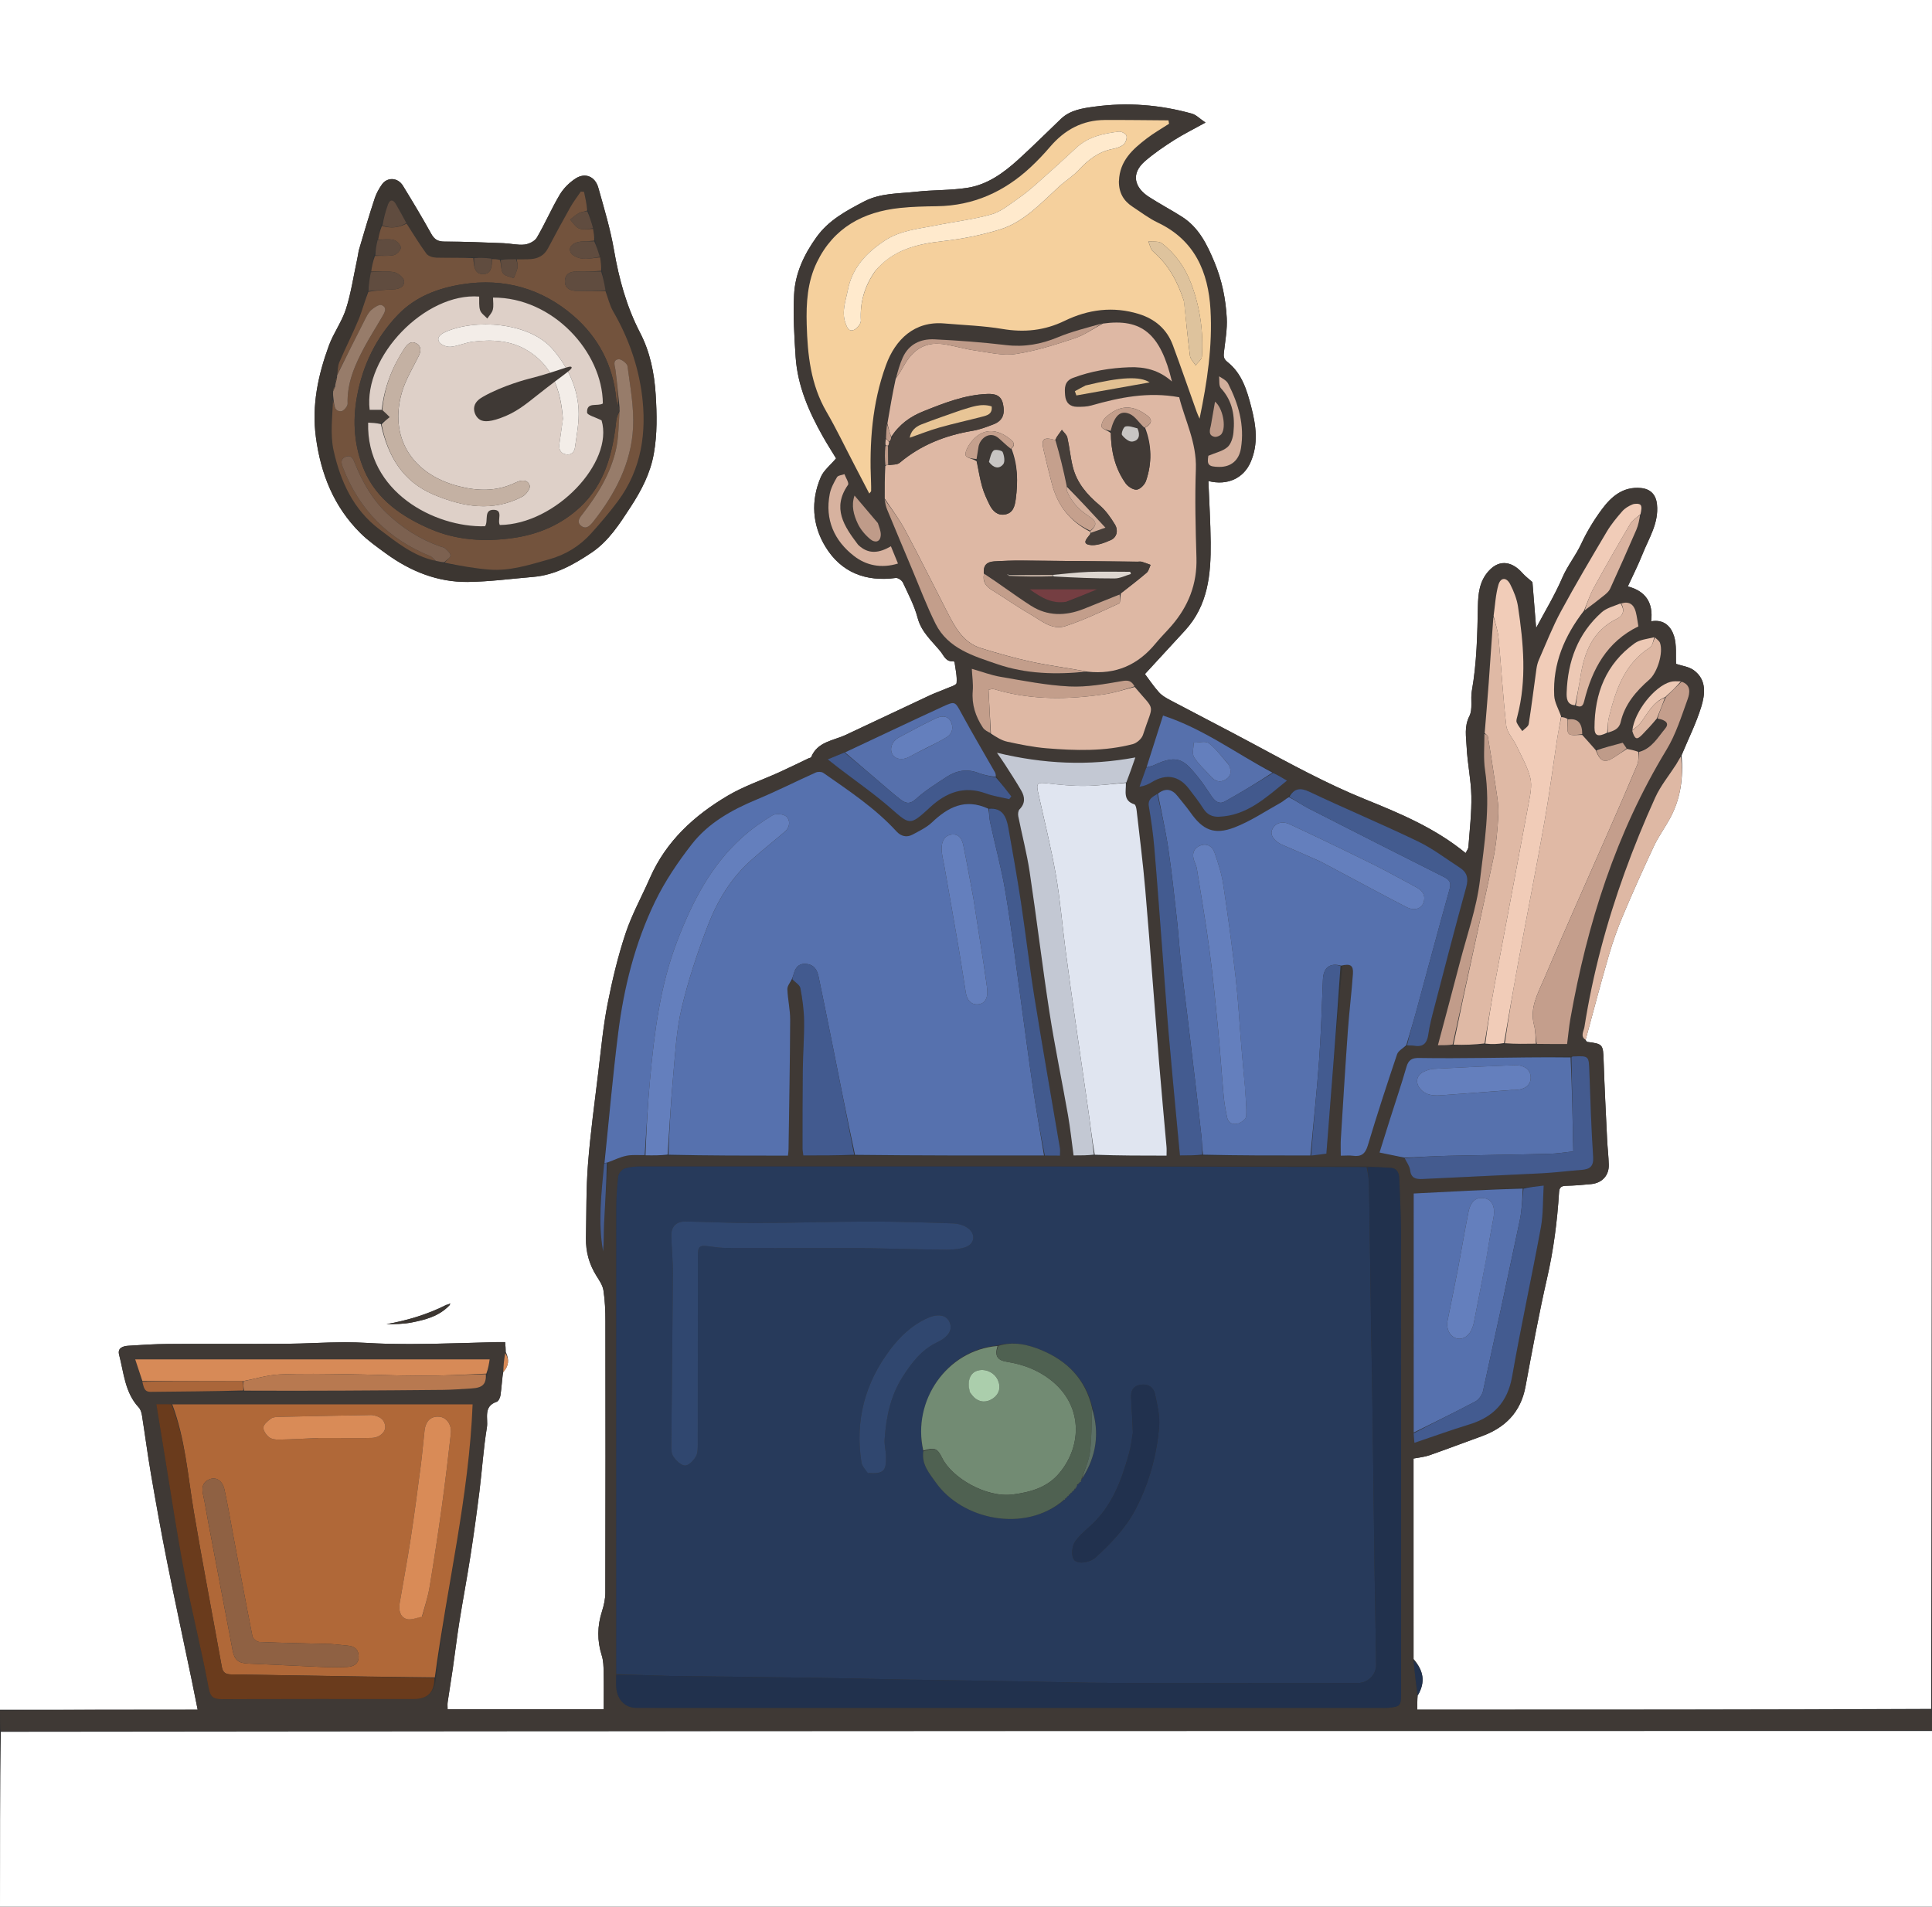 <?xml version="1.0" encoding="UTF-8"?>
<svg xmlns="http://www.w3.org/2000/svg" viewBox="0 0 1088 1073.88">
  <rect x="0" y="0" width="1088" height="1073.88" fill="#333333" stroke="none"/>
  <defs>
    <style>
      .cls-1 {
        fill: #edc9b5;
      }

      .cls-1, .cls-2, .cls-3, .cls-4, .cls-5, .cls-6, .cls-7, .cls-8, .cls-9, .cls-10, .cls-11, .cls-12, .cls-13, .cls-14, .cls-15, .cls-16, .cls-17, .cls-18, .cls-19, .cls-20, .cls-21, .cls-22, .cls-23, .cls-24, .cls-25, .cls-26, .cls-27, .cls-28, .cls-29, .cls-30, .cls-31, .cls-32, .cls-33, .cls-34, .cls-35, .cls-36, .cls-37, .cls-38, .cls-39, .cls-40, .cls-41, .cls-42, .cls-43, .cls-44, .cls-45, .cls-46, .cls-47, .cls-48, .cls-49, .cls-50, .cls-51, .cls-52, .cls-53, .cls-54, .cls-55, .cls-56, .cls-57, .cls-58, .cls-59, .cls-60, .cls-61, .cls-62, .cls-63, .cls-64, .cls-65 {
        stroke-width: 0px;
      }

      .cls-2 {
        fill: #3c3631;
      }

      .cls-3 {
        fill: #403a36;
      }

      .cls-4 {
        fill: #c5a08d;
      }

      .cls-5 {
        fill: #5671ad;
      }

      .cls-6 {
        fill: #6a3b1c;
      }

      .cls-7 {
        fill: #413a36;
      }

      .cls-8 {
        fill: #728b73;
      }

      .cls-9 {
        fill: #4f6151;
      }

      .cls-10 {
        fill: #abceac;
      }

      .cls-11 {
        fill: #73533d;
      }

      .cls-12 {
        fill: #c19c8a;
      }

      .cls-13 {
        fill: #e2c092;
      }

      .cls-14 {
        fill: #e0b9a5;
      }

      .cls-15 {
        fill: #b87950;
      }

      .cls-16 {
        fill: #dec39d;
      }

      .cls-17 {
        fill: #dab4a1;
      }

      .cls-18 {
        fill: #d7b29f;
      }

      .cls-19 {
        fill: #5b6f65;
      }

      .cls-20 {
        fill: #aa663a;
      }

      .cls-21 {
        fill: #deb8a4;
      }

      .cls-22 {
        fill: #753e42;
      }

      .cls-23 {
        fill: #ffeacd;
      }

      .cls-24 {
        fill: #604c3f;
      }

      .cls-25 {
        fill: #d98b57;
      }

      .cls-26 {
        fill: #ded0c8;
      }

      .cls-27 {
        fill: #c49e8c;
      }

      .cls-28 {
        fill: #5671ae;
      }

      .cls-29 {
        fill: #ddd6d0;
      }

      .cls-30 {
        fill: #463e39;
      }

      .cls-31 {
        fill: #5670ac;
      }

      .cls-32 {
        fill: #3f3935;
      }

      .cls-33 {
        fill: #b06838;
      }

      .cls-34 {
        fill: #d3af9c;
      }

      .cls-35 {
        fill: #42598d;
      }

      .cls-36 {
        fill: #c4b1a3;
      }

      .cls-37 {
        fill: #435b8f;
      }

      .cls-38 {
        fill: #e8c596;
      }

      .cls-39 {
        fill: #425a8e;
      }

      .cls-40 {
        fill: #977c6a;
      }

      .cls-41 {
        fill: #7c6150;
      }

      .cls-42 {
        fill: #ddb7a3;
      }

      .cls-43 {
        fill: #d78a57;
      }

      .cls-44 {
        fill: #c8c5c3;
      }

      .cls-45 {
        fill: #423b36;
      }

      .cls-46 {
        fill: #dfb9a5;
      }

      .cls-47 {
        fill: #453d38;
      }

      .cls-48 {
        fill: #c3c8d3;
      }

      .cls-49 {
        fill: #fff;
      }

      .cls-50 {
        fill: #435b90;
      }

      .cls-51 {
        fill: #30476f;
      }

      .cls-52 {
        fill: #dbb5a1;
      }

      .cls-53 {
        fill: #445b8f;
      }

      .cls-54 {
        fill: #f5d09d;
      }

      .cls-55 {
        fill: #425a8f;
      }

      .cls-56 {
        fill: #e0e5f0;
      }

      .cls-57 {
        fill: #21314d;
      }

      .cls-58 {
        fill: #273a5b;
      }

      .cls-59 {
        fill: #f3ede8;
      }

      .cls-60 {
        fill: #bf9b89;
      }

      .cls-61 {
        fill: #f1ccb8;
      }

      .cls-62 {
        fill: #8f6143;
      }

      .cls-63 {
        fill: #647fbd;
      }

      .cls-64 {
        fill: #c39e8b;
      }

      .cls-65 {
        fill: #21314e;
      }
    </style>
  </defs>
  <g id="Layer_1" data-name="Layer 1">
    <path class="cls-49" d="M0,962.93V0h1088c0,320.63,0,641.33-.47,962.48-96.73.45-193,.45-289.42.45,0-2.99,0-5.46.34-8.1,4.41-7.46,3.21-14.04-2.42-20.46-.02-38.07-.02-75.69-.02-112.88,3.37-.66,6.2-.87,8.78-1.78,9.89-3.47,19.68-7.18,29.53-10.75,13.33-4.84,22.05-13.55,24.74-27.97,3.79-20.38,7.51-40.78,12.13-60.98,3.66-15.97,5.75-32.06,6.75-48.33.17-2.8,1.15-3.73,3.89-3.79,4.76-.12,9.52-.49,14.25-.97,6.15-.63,10.04-4.88,9.88-10.9-.13-4.76-.71-9.51-.94-14.27-.71-14.84-1.48-29.68-1.97-44.53-.29-8.89-.45-9.31-9.08-10.36-.39-.05-.73-.54-1.03-1.21,4.4-16.2,8.55-32.07,13.13-47.81,2.2-7.55,4.87-15.02,7.93-22.27,5.54-13.13,11.35-26.14,17.41-39.04,2.55-5.43,6.18-10.34,9.04-15.62,5.94-10.96,7.61-22.76,6.52-35.41,3.8-9.31,8.18-18.07,11.03-27.29,2.21-7.16,3.19-15.27-4.13-20.68-2.78-2.06-6.77-2.49-10.02-3.6-.27-4.85.43-10.58-1.13-15.61-1.64-5.29-5.58-9.69-12.89-8.37,1.26-10.52-3.12-17.01-13.14-19.65,2.88-6.27,5.83-12.05,8.21-18.06,3.61-9.11,9.32-17.57,8.2-28.18-.57-5.39-3.59-8.69-9.11-9.18-10-.9-16.55,4.77-21.83,11.88-4.51,6.07-8.52,12.67-11.7,19.53-3.07,6.63-7.7,12.23-10.62,19-4.27,9.94-9.95,19.28-14.8,28.42-.67-8.4-1.39-17.43-2.07-25.82-2.11-1.89-4.11-3.36-5.71-5.19-4.94-5.63-12.25-8.51-18.97-1.06-5.25,5.82-5.88,12.97-6.02,19.59-.33,16.07-.61,32.05-3.43,47.93-.83,4.69.63,10.24-1.37,14.17-3.02,5.95-1.82,11.69-1.55,17.42.43,9.21,2.47,18.36,2.65,27.56.19,9.56-.96,19.15-1.65,28.72-.08,1.08-.94,2.1-1.59,3.45-17.21-14.11-36.91-22.32-56.46-30.24-22.1-8.94-42.8-20.36-63.69-31.57-15.36-8.25-30.88-16.19-46.29-24.36-2.25-1.19-4.6-2.54-6.26-4.39-3.01-3.36-5.53-7.15-7.88-10.27,7.48-8.13,14.97-16.3,22.49-24.45,13.07-14.16,14.71-31.72,14.53-49.7-.11-11.42-.83-22.83-1.29-34.55,10.96,2.75,19.86-1.75,23.73-10.55,4.58-10.41,3.08-20.79.41-31.14-2.44-9.47-5.28-18.97-13.41-25.37-2.3-1.81-2.23-3.35-1.95-5.73.73-6.34,1.9-12.76,1.56-19.08-.58-10.68-2.7-21.18-6.84-31.18-4.15-10.03-8.81-19.7-18.37-25.79-6.13-3.91-12.59-7.3-18.69-11.25-7.77-5.03-10.55-12.84-2.04-20.17,5.02-4.33,10.56-8.11,16.16-11.68,5.24-3.35,10.87-6.11,17.82-9.96-3.39-2.29-5.3-4.37-7.62-5.02-18.03-5.04-36.43-6.49-54.97-3.94-6.62.91-13.57,1.87-18.83,6.89-8.03,7.67-15.89,15.54-24.11,23-8.24,7.47-17.34,14.06-28.54,15.82-9.53,1.5-19.34,1.13-28.96,2.22-9.9,1.12-19.99.62-29.42,5.56-10.04,5.25-19.75,10.46-26.58,19.94-7.06,9.81-12.11,20.54-12.67,32.57-.54,11.72.08,23.53.9,35.25,1.13,16.08,7.44,30.56,15.26,44.42,2.54,4.51,5.35,8.88,7.5,12.43-3.32,3.94-6.96,6.75-8.56,10.44-5.81,13.39-4.87,27.13,2.57,39.33,8.83,14.48,22.72,19.86,39.61,17.58,1.24-.17,3.43,1.34,4.02,2.61,3.03,6.51,6.46,12.99,8.27,19.86,2.13,8.05,8.02,12.95,12.84,18.86,2.01,2.47,3.05,6.04,7.29,5.57.21-.02.66.4.69.66.51,3.88,1.5,7.82,1.12,11.62-.13,1.25-3.8,2.23-5.93,3.17-2.95,1.3-6.02,2.32-8.94,3.68-15.83,7.4-31.63,14.84-47.42,22.31-7.08,3.35-16.05,3.78-19.61,12.63-.13.31-.87.35-1.31.56-5.53,2.63-11.02,5.35-16.59,7.88-9.68,4.4-19.91,7.82-29.01,13.19-18.91,11.17-34.78,25.62-43.85,46.33-4.58,10.47-10.21,20.57-13.78,31.35-4.31,12.99-7.5,26.43-10.14,39.88-2.44,12.45-3.6,25.16-5.13,37.79-2.1,17.36-4.49,34.71-5.85,52.13-1.09,13.87-.86,27.84-1.14,41.76-.15,7.64,1.8,14.71,5.89,21.23,1.61,2.57,3.51,5.32,3.95,8.2.87,5.68,1.09,11.49,1.1,17.25.07,51,.08,101.99-.04,152.99,0,3.5-.79,7.12-1.87,10.47-2.7,8.38-2.8,16.59-.12,25,.92,2.89.98,6.12,1.04,9.2.14,6.96.05,13.93.05,21.02h-87.92c0-1.49-.16-2.8.03-4.06.91-6.27,1.97-12.53,2.88-18.81,1.26-8.71,2.29-17.45,3.67-26.14,1.99-12.51,4.36-24.96,6.3-37.48,1.87-12.07,3.54-24.18,5.05-36.3,1.49-12.01,2.24-24.12,4.2-36.04.8-4.88-2.25-11.81,5.52-14.37,1.02-.34,1.93-2.33,2.12-3.66.61-4.26.86-8.58,1.58-13.05,3.08-3.49,3.48-7.06,1.48-11.26-.1-2.01-.26-3.64-.45-5.64-1.4,0-3.03-.04-4.66,0-12.09.32-24.17.75-36.26.96-8.34.15-16.68.16-25.02,0-8.09-.16-16.18-.92-24.26-.89-11.09.04-22.17.8-33.26.88-22.19.15-44.38-.03-66.57.1-7.42.04-14.85.52-22.26,1.01-2.91.19-6.07,1.25-5.09,5,2.69,10.25,3.24,21.33,11.06,29.73,1.02,1.09,1.56,2.86,1.81,4.4,1.76,11.07,3.2,22.2,5.1,33.25,2.81,16.3,5.72,32.59,8.96,48.81,4.47,22.38,9.29,44.7,13.95,67.05,1.13,5.44,2.2,10.89,3.37,16.73H0M251.19,734.94c-10.6,5.38-21.83,8.79-33.56,10.86,4.79,0,9.58-.05,14.2-.96,7.61-1.5,15.18-3.4,21.34-9.67.15-.34.29-.67.44-1.01-.56.23-1.13.46-2.43.77M202,141.48c-.33,1.75-.63,3.51-1.01,5.25-1.98,9.14-3.33,18.49-6.18,27.36-2.3,7.14-7.01,13.48-9.6,20.56-6.09,16.62-9.72,33.6-7.32,51.61,2.76,20.72,10.11,39.13,25.06,53.98,4.37,4.34,9.51,7.95,14.51,11.59,13.69,9.96,28.95,16.13,45.99,15.94,12.27-.14,24.52-1.82,36.78-2.83,12.37-1.03,22.79-6.93,32.77-13.59,9.72-6.49,15.89-16.23,22.14-25.83,6.05-9.28,11.09-18.87,13.05-29.98,1.97-11.1,1.75-22.09,1.05-33.31-.76-12.24-3.24-24.11-8.69-34.62-7.72-14.89-11.96-30.4-14.78-46.72-2.05-11.88-5.57-23.54-8.84-35.17-1.79-6.36-7.44-8.68-12.83-5.15-3.48,2.28-6.77,5.53-8.89,9.09-4.66,7.84-8.27,16.31-12.89,24.18-1.19,2.02-4.46,3.63-6.94,3.91-3.84.42-7.82-.62-11.75-.77-11.08-.42-22.17-.92-33.25-.91-3.78,0-5.74-1.17-7.55-4.41-5.08-9.16-10.47-18.15-15.95-27.08-2.86-4.66-8.8-4.96-11.81-.67-1.65,2.35-3.12,4.97-4.02,7.69-3.17,9.63-6.06,19.34-9.06,29.9Z"/>
    <path class="cls-49" d="M1088,974.93v98.95H0c0-32.71,0-65.36.47-98.48,362.82-.46,725.18-.47,1087.53-.47Z"/>
    <path class="cls-32" d="M1088,974.47c-362.35.46-724.71.46-1087.53.46-.47-3.7-.47-7.39-.47-11.54,36.8-.46,73.6-.46,111.33-.46-1.18-5.84-2.24-11.29-3.37-16.73-4.65-22.35-9.48-44.66-13.95-67.05-3.24-16.22-6.15-32.51-8.96-48.81-1.91-11.05-3.34-22.17-5.1-33.25-.24-1.54-.79-3.3-1.81-4.4-7.82-8.4-8.36-19.48-11.06-29.73-.98-3.75,2.18-4.81,5.09-5,7.41-.49,14.84-.96,22.26-1.01,22.19-.13,44.38.06,66.57-.1,11.09-.08,22.17-.83,33.26-.88,8.09-.03,16.17.73,24.26.89,8.34.17,16.68.16,25.02,0,12.09-.22,24.17-.64,36.26-.96,1.63-.04,3.26,0,4.66,0,.2,2,.36,3.63.11,5.75-.76,4.1-1.11,7.71-1.46,11.32-.39,4.3-.64,8.61-1.25,12.88-.19,1.33-1.1,3.33-2.12,3.66-7.78,2.56-4.72,9.48-5.52,14.37-1.96,11.92-2.71,24.04-4.2,36.04-1.51,12.12-3.18,24.23-5.05,36.3-1.94,12.52-4.31,24.97-6.3,37.48-1.38,8.69-2.41,17.43-3.67,26.14-.91,6.28-1.96,12.53-2.88,18.81-.18,1.26-.03,2.57-.03,4.06h87.92c0-7.08.1-14.05-.05-21.02-.06-3.08-.13-6.31-1.04-9.2-2.68-8.41-2.57-16.62.12-25,1.08-3.35,1.86-6.97,1.87-10.47.12-50.99.11-101.99.04-152.99,0-5.76-.23-11.58-1.1-17.25-.44-2.87-2.33-5.63-3.95-8.2-4.09-6.52-6.05-13.59-5.89-21.23.28-13.93.05-27.9,1.14-41.76,1.36-17.42,3.75-34.77,5.85-52.13,1.53-12.62,2.69-25.33,5.13-37.79,2.63-13.45,5.83-26.89,10.14-39.88,3.58-10.79,9.2-20.89,13.78-31.35,9.07-20.71,24.94-35.16,43.85-46.33,9.09-5.37,19.33-8.8,29.01-13.19,5.57-2.53,11.06-5.25,16.59-7.88.44-.21,1.18-.25,1.31-.56,3.56-8.85,12.53-9.29,19.61-12.63,15.79-7.47,31.6-14.91,47.42-22.31,2.92-1.36,5.99-2.38,8.94-3.68,2.13-.94,5.8-1.92,5.93-3.17.38-3.8-.62-7.74-1.12-11.62-.03-.26-.48-.68-.69-.66-4.24.47-5.28-3.11-7.29-5.57-4.82-5.91-10.71-10.81-12.84-18.86-1.82-6.88-5.24-13.36-8.27-19.86-.59-1.27-2.78-2.77-4.02-2.61-16.89,2.28-30.78-3.1-39.61-17.58-7.44-12.2-8.38-25.94-2.57-39.33,1.6-3.69,5.24-6.5,8.56-10.44-2.15-3.55-4.95-7.91-7.5-12.43-7.82-13.86-14.13-28.34-15.26-44.42-.82-11.72-1.44-23.53-.9-35.25.55-12.03,5.6-22.76,12.67-32.57,6.83-9.48,16.54-14.68,26.58-19.94,9.43-4.94,19.52-4.44,29.42-5.56,9.62-1.08,19.43-.72,28.96-2.22,11.2-1.76,20.3-8.35,28.54-15.82,8.22-7.46,16.08-15.33,24.11-23,5.26-5.03,12.22-5.98,18.83-6.89,18.54-2.55,36.94-1.1,54.97,3.94,2.32.65,4.23,2.73,7.62,5.02-6.95,3.85-12.57,6.61-17.82,9.96-5.6,3.58-11.14,7.36-16.16,11.68-8.51,7.33-5.73,15.14,2.04,20.17,6.1,3.95,12.56,7.35,18.69,11.25,9.56,6.09,14.21,15.76,18.37,25.79,4.14,10,6.26,20.5,6.84,31.18.34,6.32-.83,12.73-1.56,19.08-.27,2.37-.35,3.92,1.95,5.73,8.13,6.39,10.97,15.89,13.41,25.37,2.67,10.35,4.17,20.73-.41,31.14-3.87,8.79-12.77,13.3-23.73,10.55.46,11.72,1.17,23.13,1.29,34.55.18,17.97-1.46,35.53-14.53,49.7-7.52,8.15-15.01,16.32-22.49,24.45,2.35,3.12,4.88,6.91,7.88,10.27,1.66,1.85,4.01,3.2,6.26,4.39,15.4,8.17,30.93,16.11,46.29,24.36,20.89,11.22,41.59,22.63,63.69,31.57,19.55,7.91,39.26,16.13,56.46,30.24.65-1.35,1.51-2.37,1.59-3.45.69-9.57,1.84-19.16,1.65-28.72-.19-9.2-2.22-18.35-2.65-27.56-.27-5.73-1.47-11.47,1.55-17.42,2-3.93.53-9.48,1.37-14.17,2.82-15.88,3.1-31.87,3.43-47.93.14-6.63.76-13.77,6.02-19.59,6.72-7.44,14.03-4.57,18.97,1.06,1.6,1.83,3.6,3.3,5.71,5.19.67,8.39,1.39,17.42,2.07,25.82,4.84-9.15,10.52-18.48,14.8-28.42,2.91-6.77,7.55-12.38,10.62-19,3.17-6.86,7.19-13.46,11.7-19.53,5.29-7.11,11.83-12.79,21.83-11.88,5.52.5,8.55,3.79,9.11,9.18,1.12,10.6-4.59,19.07-8.2,28.18-2.38,6.01-5.34,11.79-8.21,18.06,10.02,2.64,14.41,9.13,13.14,19.65,7.31-1.33,11.26,3.08,12.89,8.37,1.56,5.03.87,10.77,1.13,15.61,3.25,1.11,7.24,1.54,10.02,3.6,7.32,5.4,6.34,13.52,4.13,20.68-2.85,9.23-7.22,17.98-11.32,27.48-1.17,1.96-1.88,3.45-2.75,4.82-3.97,6.22-8.8,12.04-11.81,18.69-6.28,13.88-12.06,28.03-17.24,42.35-10.21,28.27-17.97,57.25-22.64,86.96-.34,2.15-2.5,5.32.63,7.52.36.29.7.78,1.1.83,8.63,1.04,8.79,1.47,9.08,10.36.49,14.85,1.26,29.69,1.97,44.53.23,4.76.81,9.51.94,14.27.16,6.02-3.73,10.28-9.88,10.9-4.74.48-9.5.86-14.25.97-2.74.07-3.72.99-3.89,3.79-1.01,16.28-3.09,32.37-6.75,48.33-4.62,20.19-8.34,40.6-12.13,60.98-2.68,14.42-11.41,23.13-24.74,27.97-9.85,3.58-19.65,7.29-29.53,10.75-2.59.91-5.42,1.12-8.78,1.78,0,37.2,0,74.81,0,113.36.7,7.34,1.39,13.74,2.09,20.15v7.93c96.43,0,192.69,0,289.42,0,.47,3.7.47,7.39.47,11.54M498.73,247.54c-.09,1.1-.18,2.21-.55,4.2.04,3.42.08,6.85.01,11.06.01,6.03.03,12.05-.13,18.85.48,1.73.78,3.54,1.46,5.19,4.53,10.96,9.12,21.9,13.73,32.83,4.46,10.57,8.48,21.36,13.59,31.62,7.03,14.13,21.75,18.28,34.86,22.8,16.06,5.52,33.3,5.97,51.26,4.67,15.51,1.38,27.95-4.31,37.76-16.25,2.85-3.47,6.08-6.63,9.01-10.02,9.5-10.99,14.48-23.53,14.04-38.31-.49-16.63-.94-33.31-.33-49.92.54-14.89-6.16-27.59-9.39-40.48-17.56-3.21-33.58.11-49.5,4.64-2.51.71-5.27.76-7.92.75-4.14-.02-6.47-2.34-6.82-6.45-.34-4.07-.5-7.99,4.48-9.85,10.23-3.83,20.81-5.58,31.68-5.97,8.68-.31,16.7,1.52,24,8.03-6.39-26.83-16.89-35.71-39.75-32.86-8.19,2.58-16.61,4.6-24.5,7.9-9.48,3.96-18.89,5.62-29.17,4.41-13.35-1.58-26.79-2.59-40.22-3.24-7.78-.37-14.49,2.59-17.95,10.22-1.7,3.75-2.79,7.77-4.46,12.37-1.41,8.28-2.81,16.55-4.67,25.55-.11,2.55-.22,5.1-.55,8.29M919.1,411.85c1.57,4.69,2.67,5.07,5.75,1.9,2.78-2.86,5.49-5.78,8.98-8.68,4.67.58,6.25,2.47,3.89,5.29-4.18,5-7.52,11.2-15.54,12.62-1.99-.4-3.98-.79-6.33-1.77-.92-1.3-1.84-2.61-2.03-2.88-5.88,1.55-10.39,2.75-15.53,3.64-2.42-2.68-4.83-5.36-7.23-8.86-.02-5.28-2.04-8.66-8.47-8.81-1.12-.15-2.24-.3-3.55-1.14-1.32-3.79-3.61-7.53-3.8-11.38-.9-18.11,5.88-33.74,17.4-48.05,3.65-2.84,7.34-5.62,10.92-8.54,1.23-1,2.55-2.18,3.18-3.57,5.02-11.01,9.96-22.06,14.75-33.17,1.16-2.69,1.68-5.66,2.9-9.19-.11-1.67.35-3.84-.52-4.86-.72-.84-3.23-.82-4.58-.27-2.09.84-4.24,2.14-5.71,3.82-3.15,3.62-6.28,7.38-8.72,11.49-8.8,14.85-17.62,29.71-25.83,44.9-4.73,8.74-8.35,18.09-12.38,27.21-.73,1.65-1.18,3.48-1.43,5.27-1.45,10.33-2.68,20.69-4.34,30.99-.24,1.48-2.36,2.65-3.62,3.96-1.08-1.6-2.39-3.09-3.14-4.83-.4-.92.06-2.3.35-3.42,5.4-20.58,3.49-41.24.39-61.85-.65-4.34-2.39-8.67-4.41-12.61-2.07-4.04-5.4-3.94-6.63.34-1.62,5.64-1.88,11.67-2.98,18.44-.84,12.43-1.64,24.87-2.55,37.3-.67,9.27-1.49,18.53-2.48,28.7.12,6.65-.49,13.4.48,19.92,3.11,20.88-.43,41.5-2.87,61.97-1.87,15.69-7.34,30.97-11.33,46.39-3.99,15.38-8.14,30.72-12.35,46.58,3.41,0,5.86,0,9.22.14,5.68-.23,11.36-.47,17.94-.52,3.36-.14,6.71-.27,10.99-.2,5.69-.09,11.37-.19,17.99-.13h16.61c.69-5.37,1.08-9.86,1.86-14.27,9.48-53.53,25.66-104.61,54.1-151.44,5.28-8.7,8.4-18.79,11.91-28.46,1.27-3.49,2-8.08-4.21-10.22-1.8.13-3.69-.03-5.4.43-9.11,2.48-20.28,16.74-21.67,27.8M931.18,358.76c-3.58,1.14-7.74,1.47-10.64,3.56-16.13,11.63-22.55,28.2-22.61,47.52-.02,4.68,2.08,5.38,7.88,3.24,2.91-1.45,5.96-2.41,6.88-6.39,2.29-9.98,8.67-17.42,16.16-23.94,4.44-3.87,7.99-15.09,5.98-20.67-.43-1.2-1.87-2.04-3.65-3.32M887.75,397.9c2.7.79,3.7-.31,4.38-3.01,4.49-18.02,12.73-33.43,30.53-42.11-.49-2.8-.79-5.58-1.51-8.26-1.11-4.18-3.78-6.03-8.93-4.7-3.42,1.62-7.44,2.57-10.16,4.98-13.49,11.98-19.2,27.64-19.8,45.29-.1,2.96.07,6.94,5.5,7.81M137.99,783.71c37.22-.29,74.44-.55,111.66-.9,5.3-.05,10.6-.52,15.9-.81,6.2-.34,8.36-2.37,9.04-8.62.4-2.7.8-5.4,1.15-7.75H76.13c1.59,4.82,2.81,8.51,4,12.97.84,2.41.87,5.36,4.7,5.32,17.41-.19,34.83-.27,53.15-.21M645.38,432.68c-1.22,3.48-2.44,6.96-3.67,10.44,3.02-.44,5.06-1.43,6.99-2.61,7.96-4.85,15.15-3.64,20.78,3.68,2.83,3.67,5.68,7.35,8.17,11.24,2.12,3.31,4.87,4.71,8.71,4.58,15.81-.57,26.42-10.66,38.39-20.35-3.09-1.84-5.44-3.25-8.39-5.01-20.34-10.36-38.85-24.29-61.41-31.64-3.16,9.9-6.21,19.5-9.58,29.67M561.12,437.2c-.29-.77-.48-1.6-.88-2.3-6.23-10.97-12.66-21.82-18.69-32.9-3.75-6.9-3.58-7.27-10.69-3.99-18.4,8.48-36.7,17.16-55.74,25.93-2.68,1.12-5.36,2.25-9.01,3.77,2.5,1.97,4.12,3.28,5.77,4.54,10,7.68,20.43,14.86,29.88,23.16,10.43,9.16,10.71,9.62,21.19.04.25-.22.48-.46.72-.69,9.05-8.32,19.08-12.39,31.45-7.88,4.23,1.54,8.79,2.19,13.2,3.25.39-.52.78-1.03,1.17-1.55-2.74-3.55-5.47-7.1-8.39-11.36M638.81,386.24c-1.59-2.74-3.36-3.24-6.86-2.64-9.81,1.68-19.85,3.52-29.69,3.04-12.96-.64-25.85-3.22-38.69-5.4-5.42-.92-10.65-2.93-16.3-4.54.23,4.53.86,8.52.53,12.42-.65,7.68,1.58,14.43,5.68,20.67.98,1.49,2.82,2.42,4.69,4.14,3.02,1.31,5.93,3.16,9.09,3.84,7.3,1.57,14.68,3.09,22.1,3.7,16.27,1.33,32.61,1.84,48.6-2.35,2.25-.59,5-3.02,5.7-5.19,5.96-18.54,7.48-12.57-4.85-27.67M791.22,652.65c.99,2.1,2.57,4.12,2.84,6.31.58,4.67,3.2,5.29,7.17,5.09,22.36-1.15,44.73-2.06,67.09-3.22,7.44-.39,14.84-1.34,22.27-1.9,4.65-.35,6.94-1.9,6.58-7.34-1.05-15.89-1.59-31.81-2.12-47.73-.31-9.2-.13-9.21-9.16-8.84-.33.01-.66.1-1.9.04-15.97.27-31.93.6-47.9.78-12.32.14-24.65.23-36.96.02-3.95-.07-5.95,1.05-7.09,5.02-2.85,9.9-6.18,19.67-9.29,29.5-1.99,6.29-3.95,12.58-5.88,18.75,5.02,1.03,9.52,1.96,14.35,3.51M796.02,807.71c.14,1.37.29,2.74.51,4.9,10.77-3.63,20.72-7.24,30.84-10.33,13.66-4.16,21.64-12.51,24.19-27.08,4.9-28.02,11.02-55.83,16.16-83.81,1.38-7.52,1.09-15.34,1.6-23.67-4.54.52-7.96.91-12.24,1.24-20.19,1.07-40.38,2.14-60.98,3.24,0,45.09,0,89.87-.08,135.49M616.96,650.89h39.97c0-2.01.11-3.49-.02-4.95-1.36-15.58-2.85-31.15-4.12-46.73-2.65-32.66-5.05-65.33-7.83-97.98-1.27-14.9-3.17-29.75-4.86-44.62-.14-1.26-.53-3.33-1.27-3.57-6.66-2.14-4.6-7.53-4.31-12.6,1.51-4.33,3.02-8.65,4.83-13.85-26.43,4.91-51.79,3.67-77.94-2.64,1.88,2.74,3.24,4.6,4.47,6.53,3.13,4.91,6.35,9.76,9.24,14.81,2.05,3.57,2.34,7.18-.99,10.52-.78.79-.96,2.68-.71,3.92,2.07,10.44,4.82,20.77,6.4,31.27,3.96,26.33,7.09,52.78,11.16,79.09,3,19.4,7.05,38.63,10.44,57.97,1.31,7.5,2.11,15.08,3.14,22.69,4.17,0,7.82,0,12.39.14M96.08,790.92h-8.04c1.73,10.65,3.3,20.42,4.91,30.17,3.53,21.37,6.67,42.82,10.75,64.09,4.21,21.94,9.73,43.63,13.82,65.6,1.08,5.81,3.35,6.26,8.06,6.25,35.82-.13,71.64-.07,107.45-.06q11.75,0,12.56-12.45c6.25-51.43,18.53-102.04,20.57-153.55-56.19,0-112.69,0-170.08-.03M725.17,449.05c-1.31,1.03-2.5,2.25-3.94,3.05-8.67,4.8-17.03,10.5-26.21,13.99-11.39,4.34-17.77,1.31-24.73-8.61-2.19-3.12-4.74-5.98-7.08-9-3.26-4.2-6.95-4.77-11.84-1.24-2.42,1.66-5.1,2.85-4.41,6.87,1.31,7.66,2.41,15.38,3.07,23.12,1.78,20.96,3.29,41.95,4.89,62.93,1.07,14.04,2.02,28.09,3.23,42.12,1.51,17.65,3.23,35.29,4.86,52.93.47,5.07.96,10.14,1.47,15.54,4.36,0,8.47,0,13.51.11,19.98-.02,39.96-.04,60.81.03,2.9-.4,5.8-.8,8.14-1.13,2.8-35.57,5.56-70.56,9-105.8,4.57-1.32,6.27-.28,5.94,4.56-.73,10.59-2.07,21.14-2.83,31.74-1.45,20.38-2.7,40.77-3.97,61.16-.19,3.06-.03,6.14-.03,9.5,2.83,0,4.84-.22,6.8.04,4.7.64,6.99-1.03,8.43-5.83,5.15-17.21,10.72-34.29,16.47-51.31.69-2.04,3.38-3.41,6.07-4.94,1.16.02,2.36-.12,3.49.08,5.24.94,7.35-1.48,8.06-6.5.72-5.07,2.05-10.06,3.35-15.02,5.91-22.62,11.75-45.26,17.97-67.79,1.36-4.92.53-8.31-3.59-10.97-7.8-5.02-15.26-10.79-23.56-14.79-20.2-9.72-40.9-18.38-61.16-27.97-5.32-2.52-8.62-1.78-12.22,3.11M446.64,551.79c1.42,1.6,3.76,3.04,4.1,4.84,1.12,6.01,1.98,12.14,2.07,18.23.13,9.12-.62,18.25-.73,27.38-.17,14.82-.13,29.63-.15,44.45,0,1.27.27,2.53.44,4.09,9.78,0,19.23,0,29.61.1,35.31-.03,70.63-.06,106.86.01h8.06c0-1.89.16-3.06-.02-4.18-4.77-28.27-9.77-56.5-14.32-84.81-2.86-17.83-4.9-35.78-7.61-53.63-2.13-14.09-4.64-28.12-7.13-42.15-1.08-6.05-3.31-11.26-11.7-11.16-12.61-5.51-22.26-.36-31.3,8.22-3.06,2.9-7.13,4.8-10.91,6.86-3.35,1.82-6.57.96-9.07-1.78-12.02-13.14-26.76-22.86-41.19-32.96-1.02-.71-3.11-.74-4.31-.2-11.08,4.97-21.93,10.47-33.12,15.14-14.04,5.86-27.23,13.16-36.62,25.18-7.84,10.04-15.13,20.84-20.67,32.27-11.32,23.32-17.6,48.38-20.82,74.05-3.06,24.36-5.19,48.84-8.06,73.89-1.36,16.37-3.41,32.73-.42,49.12.5-5.14.29-10.3.54-15.44.55-11.41,1.34-22.81,2.44-34.76,3.39-1.25,6.7-2.93,10.2-3.62,3.31-.65,6.82-.27,11.14-.17,4,0,8.01-.01,12.95.1h66.85c.16-1.66.32-2.64.33-3.61.34-24.29.8-48.59.91-72.88.03-5.76-1.37-11.51-1.58-17.28-.07-1.82,1.6-3.7,3.23-5.32M347.01,943.83c0,2.17-.12,4.34.03,6.49.49,6.97,4.95,11.54,11.27,11.59,5.91.05,11.83.02,17.74.02,133.92,0,267.84,0,401.76,0,1.33,0,2.67.08,4-.04,6.72-.66,7.21-1.21,7.21-7.9,0-86.78.03-173.56-.05-260.34,0-9.95-.61-19.91-.97-29.86-.12-3.31-1.23-5.86-5.12-6.07-4.29-.22-8.58-.5-13.81-.77-135.99,0-271.99-.02-407.98.02-3.12,0-6.39.22-9.31,1.19-1.57.52-3.41,2.76-3.61,4.41-.73,6.08-1.11,12.23-1.11,18.36-.05,87.33-.02,174.66-.04,262.9M630.03,101.48c.48-10.95,7.84-17.4,15.62-23.41,4-3.09,8.44-5.6,12.69-8.37-.12-.64-.24-1.28-.36-1.91-11.94-.08-23.87-.26-35.81-.2-12.63.06-22.67,5.53-30.79,15.04-3.46,4.05-7.15,7.94-11.04,11.57-14.82,13.82-32.17,21.67-52.7,21.96-6.99.1-14.02.25-20.96.99-20.69,2.2-37.2,11.11-46.65,30.52-5.4,11.09-6.11,23.03-5.77,35.11.48,17.11,2.24,33.85,11.13,49.15,5.6,9.63,10.41,19.73,15.56,29.62,2.8,5.37,5.59,10.75,8.55,16.44.71-.92,1.03-1.15,1.04-1.39.03-1.5.03-3-.04-4.49-.99-22.62.55-44.83,8.4-66.42,5.27-14.5,16.07-24.95,32.83-23.5,10.95.94,22,1.3,32.8,3.11,12.31,2.06,23.68.9,34.95-4.57,13.32-6.47,27.38-8.31,41.78-3.88,9.06,2.79,15.83,8.49,19.18,17.53,4.63,12.48,8.97,25.07,13.44,37.61.39,1.09.9,2.13,1.62,3.85,4.33-20.85,7.33-41.02,6.16-61.4-1.22-21.21-8.84-39.15-29.6-49.02-5.06-2.41-9.61-5.93-14.34-9.01-5.05-3.3-7.75-7.92-7.72-14.92M482.94,306.53c-7.66-10.18-14.49-20.41-5.39-33.45.72-1.04-1.27-3.97-2-6.02-1.44.54-3.6.66-4.2,1.69-1.74,2.95-3.46,6.16-4.1,9.47-2.79,14.45,2.54,26.32,13.73,34.98,6.75,5.22,15.2,7.1,24.71,4.2-1.39-3.39-2.61-6.37-3.98-9.72-6.57,3.77-12.64,4.83-18.78-1.14M686.41,212.31c.35,2.15-.06,5,1.17,6.34,6.63,7.23,7.95,15.85,7.04,24.99-.29,2.88-1.38,6.45-3.4,8.19-2.68,2.3-6.63,3.11-10.74,4.85-.84,5.09.02,6.2,6.09,6.28,6.73.08,11.18-3.76,12.27-10.44,2.14-13.05-1.36-25.02-7.19-36.45-.94-1.85-3.28-2.99-5.23-3.78M494.11,294.36c-4.21-4.98-8.43-9.97-12.9-15.26-1.98,5.83-.4,11.02,1.78,15.72,1.58,3.41,4.31,6.58,7.24,8.99,2.44,2,5.64,1.65,5.77-2.63.06-2.09-.89-4.2-1.89-6.82M610.94,217.22c-1.88,1.04-3.76,2.08-5.64,3.12.29.8.57,1.59.86,2.39,13.9-2.47,27.79-4.95,41.29-7.35-5.42-3.53-15.99-3.16-36.51,1.84M681.86,239.94c-.66,2.48-1.48,5.24,2,6.07,1.19.28,3.32-.56,4.04-1.59,2.85-4.04.63-14.77-3.67-18.19-.77,4.39-1.51,8.64-2.37,13.7Z"/>
    <path class="cls-2" d="M202,141.05c3-10.12,5.89-19.84,9.06-29.46.9-2.72,2.36-5.34,4.02-7.69,3.01-4.28,8.95-3.99,11.81.67,5.48,8.93,10.87,17.92,15.95,27.08,1.8,3.25,3.77,4.42,7.55,4.41,11.08-.01,22.17.49,33.25.91,3.93.15,7.91,1.19,11.75.77,2.48-.27,5.75-1.88,6.94-3.91,4.62-7.87,8.23-16.34,12.89-24.18,2.12-3.56,5.4-6.81,8.89-9.09,5.39-3.53,11.04-1.22,12.83,5.15,3.28,11.64,6.79,23.29,8.84,35.17,2.82,16.33,7.06,31.83,14.78,46.72,5.45,10.51,7.93,22.38,8.69,34.62.7,11.22.92,22.21-1.05,33.31-1.97,11.11-7,20.69-13.05,29.98-6.26,9.61-12.42,19.34-22.14,25.83-9.97,6.66-20.4,12.57-32.77,13.59-12.26,1.02-24.51,2.7-36.78,2.83-17.04.19-32.29-5.98-45.99-15.94-5.01-3.64-10.14-7.25-14.51-11.59-14.95-14.85-22.3-33.26-25.06-53.98-2.4-18.01,1.23-35,7.32-51.61,2.59-7.08,7.31-13.42,9.6-20.56,2.85-8.87,4.2-18.21,6.18-27.36.38-1.74.67-3.5,1.01-5.69M189.22,212.92c-.11.68-.21,1.36-.32,2.74-.06.7-.11,1.4-.77,2.32-.27.73-.53,1.46-.8,2.86.15,1.31.29,2.63-.3,4.24.17,9.65-1.22,19.64.86,28.86,3.87,17.15,10.98,33.07,25.8,44.23,9.69,7.29,19.09,14.98,32.08,17.76,1.41.34,2.81.69,4.75,1.59,8.34,1.13,16.65,2.64,25.03,3.31,11.62.93,22.58-2.7,33.61-5.75,9.4-2.6,17.35-7.51,23.81-14.69,5.2-5.78,10.27-11.73,14.91-17.96,13.51-18.13,16.45-39.17,13.59-60.64-2.16-16.22-7.72-31.87-16.09-46.3-2.04-3.51-2.96-7.68-4.37-12.39-.67-3.39-1.33-6.77-1.99-10.98-.36-2.38-.72-4.76-1.32-7.86-.87-2.77-1.73-5.54-2.61-9.13-.36-2.06-.72-4.13-1.09-6.98-.96-3.07-1.91-6.14-2.9-10.05-.73-3.36-1.47-6.71-2.2-10.07-.61-.05-1.21-.1-1.82-.15-1.99,2.96-4.19,5.81-5.94,8.91-4.3,7.63-8.46,15.35-12.56,23.09-2.07,3.92-5.38,5.72-9.58,6.04-2.64.2-5.3.09-8.86.05-2.72,0-5.44,0-8.99-.02-1.38-.01-2.77-.02-4.73-.6-3.14-.13-6.29-.25-10.37-.4-6.78.09-13.57.34-20.34.16-1.91-.05-4.54-.83-5.56-2.22-4-5.44-7.48-11.26-11.42-17.58-1.92-3.45-3.79-6.92-5.76-10.34-1.54-2.65-3.34-2.85-4.46.18-1.41,3.83-2.4,7.83-4.1,12.26-.5,2.51-.99,5.03-2.02,8.04-.49,2.81-.97,5.62-1.98,8.98-.47,2.84-.94,5.68-1.73,9.25-.56,3.42-1.11,6.85-1.77,11.04-1.67,5.17-3,10.47-5.08,15.47-3.36,8.06-7.33,15.87-10.78,23.9-.89,2.08-.79,4.59-1.16,7.5-.05.4-.09.79-.66,1.34Z"/>
    <path class="cls-21" d="M892.95,585.64c-3.2-1.81-1.04-4.98-.7-7.13,4.68-29.72,12.43-58.69,22.64-86.96,5.18-14.33,10.95-28.48,17.24-42.35,3.01-6.65,7.84-12.47,11.81-18.69.88-1.37,1.58-2.85,2.67-4.47,1.47,12.11-.19,23.91-6.14,34.87-2.87,5.29-6.49,10.2-9.04,15.62-6.06,12.89-11.87,25.91-17.41,39.04-3.06,7.25-5.73,14.71-7.93,22.27-4.58,15.74-8.74,31.61-13.13,47.81Z"/>
    <path class="cls-2" d="M252.74,735.56c-5.72,5.89-13.29,7.79-20.9,9.29-4.62.91-9.41.97-14.2.96,11.72-2.07,22.96-5.48,34.12-10.72.7.25.85.36.99.47Z"/>
    <path class="cls-57" d="M798.45,954.83c-1.04-6.24-1.74-12.65-2.41-19.53,5.62,5.49,6.82,12.07,2.41,19.53Z"/>
    <path class="cls-43" d="M283.44,772.82c.03-3.44.38-7.04,1.08-10.76,2.4,3.71,2,7.27-1.08,10.76Z"/>
    <path class="cls-2" d="M252.12,735.04c.37-.42.93-.65,1.49-.88-.15.34-.29.67-.66,1.2-.36.08-.5-.03-.84-.33Z"/>
    <path class="cls-58" d="M347.03,942.92c-.01-87.33-.04-174.66.01-261.99,0-6.13.38-12.28,1.11-18.36.2-1.65,2.04-3.89,3.61-4.41,2.92-.97,6.19-1.19,9.31-1.19,135.99-.04,271.99-.03,408.5.35.82,3.67,1.34,6.97,1.4,10.27.4,23.96.67,47.91,1.04,71.87.3,19.62.71,39.25.98,58.87.38,27.12.64,54.25,1.02,81.37.27,19.29.69,38.58.97,57.87.08,5.64-4.66,10.35-10.28,10.36-45.41.02-90.83.11-136.24-.03-18.96-.06-37.91-.63-56.87-.95-20.96-.35-41.91-.65-62.87-1.01-17.23-.3-34.46-.72-51.69-.98-26.45-.39-52.91-.68-79.37-1.02-.33,0-.67,0-1,0-9.88-.34-19.75-.67-29.63-1.01M600,843.93s0,.02.45-.2c.28-.2.47-.47.55-.8,0,0,0,.02.45-.2.28-.2.47-.47.55-.8,0,0,0,.02.45-.2.28-.2.47-.47.55-.8,0,0,0,.02.45-.2.28-.2.47-.47.55-.8,0,0,0,.02.45-.2.28-.2.47-.47.55-.8,0,0,0,.02.58-.27.48-.91.96-1.82,1.42-2.74,0,0,0,.03.45-.19.19-.27.38-.54.55-.81,0,0,0,.03.44-.18.28-.2.45-.46.56-1.26,0,0,.02-.46.62-.82,7.93-12.43,9.61-25.71,5.39-40.56-3.85-15.6-14.2-25.67-28.41-31.64-7.67-3.22-16.03-5.13-25.42-2.58-27.83,2.54-47.67,31-41.22,59.99-1,7,3.3,11.75,6.93,16.93,14.92,21.28,50.3,28.77,72.6,9.89.27-.19.45-.45.52-.77M486.5,702.93c14.96.33,29.92.76,44.87.93,3.94.04,8.05-.14,11.78-1.24,5.72-1.68,6.68-7.49,1.81-10.98-2.25-1.61-5.47-2.49-8.29-2.59-15.95-.56-31.91-1.07-47.87-1.04-21.13.04-42.25.78-63.37.85-13.12.04-26.25-.66-39.37-.89-5.13-.09-8.13,2.86-8.02,7.91.16,7.13.94,14.25.89,21.38-.2,32.13-.62,64.25-.89,96.37-.02,2.28-.05,5.03,1.12,6.73,1.55,2.24,4.21,4.92,6.53,5.06,1.98.12,4.75-2.72,6.09-4.91,1.18-1.94,1.16-4.79,1.16-7.24.07-35.17.05-70.33.05-105.5,0-5.96.78-6.56,6.62-5.75,3.27.45,6.58.86,9.88.87,25.33.07,50.67.04,77,.04M637.99,807.1c-.68,3.74-1.09,7.55-2.1,11.19-4.24,15.3-9.59,30.05-21.84,41.14-3.08,2.79-6.38,5.54-8.66,8.93-1.42,2.11-1.87,5.51-1.41,8.1.66,3.69,4.22,3.95,7.26,3.38,2.01-.38,4.23-1.25,5.71-2.61,8.68-7.99,16.88-16.4,22.45-27.04,7.64-14.59,11.93-30.19,13.35-46.45.53-6.09-1-12.49-2.33-18.58-.86-3.95-4.13-5.98-8.42-5.17-4.02.75-5.25,3.56-5.02,7.35.37,6.28.68,12.56,1.01,19.77M489.12,829.81c8.43.34,9.95-1.06,9.84-9.55-.04-3.13-1-6.27-.8-9.36.81-12.52,3.27-24.66,10.15-35.43,5.02-7.85,10.57-15.22,19.36-19.42,6.85-3.27,9.12-7.44,6.84-11.85-2-3.88-6.89-4.47-13.38-1.29-8.06,3.95-14.36,9.97-19.76,17.1-14.34,18.96-19.91,40.15-16.26,63.63.32,2.07,2.13,3.91,4.01,6.16Z"/>
    <path class="cls-28" d="M363.05,650.6c-3.42.07-6.93-.31-10.24.35-3.5.69-6.8,2.37-10.85,3.83-.96.22-1.26.23-1.56.24,2.54-24.43,4.67-48.91,7.73-73.27,3.22-25.67,9.5-50.73,20.82-74.05,5.55-11.43,12.84-22.23,20.67-32.27,9.39-12.03,22.57-19.33,36.62-25.18,11.2-4.67,22.04-10.17,33.12-15.14,1.2-.54,3.29-.51,4.31.2,14.43,10.1,29.18,19.82,41.19,32.96,2.5,2.73,5.72,3.6,9.07,1.78,3.77-2.06,7.85-3.96,10.91-6.86,9.04-8.59,18.69-13.74,31.72-7.73.59,2.81.5,5.18.98,7.42,2.88,13.26,6.49,26.4,8.72,39.76,3.4,20.37,5.88,40.9,8.72,61.36,2.23,16.05,4.27,32.12,6.65,48.14,1.91,12.91,4.19,25.77,6.31,38.66-35.31.03-70.63.06-106.44-.35-4.83-22.33-9.14-44.23-13.51-66.12-2.26-11.35-4.62-22.68-6.95-34.02-.78-3.82-2.36-6.89-6.81-7.39-4.76-.54-6.46,2.43-7.46,6.31-.21.8-.59,1.55-.89,2.33-.87,1.86-2.53,3.74-2.47,5.56.21,5.77,1.6,11.52,1.58,17.28-.11,24.3-.57,48.59-.91,72.88-.01.97-.17,1.95-.33,3.61-22.36,0-44.6,0-67.3-.51.54-14.88,1.29-29.27,2.59-43.61,1.18-12.99,1.8-26.21,4.79-38.83,3.76-15.9,8.97-31.57,14.86-46.83,5.34-13.83,13.05-26.6,24.36-36.67,6.18-5.5,12.69-10.64,18.96-16.05,2.84-2.45,3.17-6.2.94-8.4-1.52-1.5-5.94-1.96-7.83-.82-6.08,3.65-11.98,7.82-17.25,12.56-17.64,15.86-28.01,36.32-36.41,58.11-9.72,25.21-12.95,51.61-15.39,78.18-1.3,14.17-2.03,28.39-3.01,42.59M548.05,505.29c-1.83-9.73-3.56-19.48-5.55-29.17-.7-3.4-2.4-6.6-6.59-6.07-4.21.54-5.58,4.14-5.63,7.69-.04,3.4.97,6.82,1.56,10.23,2.72,15.6,5.5,31.19,8.17,46.8,1.39,8.12,2.55,16.29,3.9,24.42.63,3.81,2.79,6.8,6.79,6.48,4.19-.34,5.51-3.76,5.29-7.69-.08-1.32-.27-2.63-.45-3.93-.5-3.59-.99-7.19-1.55-10.77-1.92-12.38-3.86-24.76-5.94-37.99Z"/>
    <path class="cls-21" d="M498.24,280.88c-.01-6.03-.03-12.05.32-18.49.78-.47,1.2-.52,1.93-.45,2.29-.32,4.79-.14,6.16-1.3,11.93-10.07,25.8-15.45,41.02-18.01,4.04-.68,8-2.17,11.85-3.67,5.04-1.96,6.54-5.63,5.34-11.31-1.06-5.03-4.43-5.95-8.92-5.77-12.72.5-24.27,5.11-35.87,9.74-7.52,3-13.69,7.39-18.18,14.38-.99-2.56-1.58-5.02-2.16-7.48,1.41-8.28,2.81-16.55,4.69-25.26,1.67-2.39,2.94-4.31,4.04-6.32,5.94-10.9,13.29-14.87,24.35-12.86,5.53,1,10.97,2.59,16.52,3.36,7.52,1.04,15.33,3.03,22.62,1.94,11.22-1.68,22.24-5.21,33.07-8.79,5.65-1.87,10.72-5.51,16.05-8.35,22.02-3.07,32.51,5.81,38.91,32.65-7.3-6.51-15.33-8.34-24-8.03-10.87.39-21.44,2.14-31.68,5.97-4.98,1.86-4.82,5.79-4.48,9.85.34,4.11,2.67,6.43,6.82,6.45,2.64.01,5.41-.03,7.92-.75,15.92-4.53,31.94-7.85,49.5-4.64,3.22,12.9,9.93,25.59,9.39,40.48-.61,16.62-.16,33.29.33,49.92.44,14.78-4.54,27.32-14.04,38.31-2.94,3.4-6.17,6.55-9.01,10.02-9.81,11.94-22.25,17.64-38.33,15.83-10.77-2.07-21.05-3.33-31.14-5.49-9.68-2.07-19.23-4.81-28.7-7.72-10.55-3.24-15.03-12.45-19.61-21.34-7.76-15.06-15.24-30.27-23.23-45.21-3.3-6.18-7.62-11.81-11.47-17.69M614.03,299.54c.02.2.04.4-.09,1.25-1.32,2-4.9,5.06-.81,6.03,3.77.89,8.58-.94,12.44-2.66,3.39-1.51,4.27-5.48,2.37-8.63-2.44-4.04-5.29-8.12-8.87-11.11-7.01-5.87-12.66-12.5-14.91-21.45-1.37-5.44-1.85-11.09-3.1-16.56-.36-1.59-2-2.88-3.06-4.31-1.03,1.43-2.1,2.83-3.06,4.3-.24.37-.14.97-.94,1.37-6.36-1.77-7.75-.57-6.3,5.67,1.49,6.43,3.05,12.85,4.73,19.23,3.17,12.03,10.13,20.99,21.59,26.86M644.82,240.86c3.14-1.73,4.87-4.01,1.32-6.75-8.26-6.38-15.72-6.09-23.51.94-1.37,1.24-2.59,3.8-2.25,5.41.25,1.17,3.18,1.77,5.17,3.48.1,10.18,2.39,19.8,8.28,28.19,1.32,1.88,4.3,3.84,6.31,3.65,1.93-.18,4.5-2.81,5.22-4.9,3.44-10.04,3.33-20.12-.53-30.03M549.97,259.79c1.02,4.81,1.8,9.69,3.15,14.42.99,3.47,2.53,6.82,4.14,10.07,1.75,3.53,4.5,6.25,8.77,5.47,4.57-.84,5.47-4.79,5.99-8.68,1.28-9.62,1.24-19.11-2.45-28.43,2.88-2.49.7-4.21-1.08-5.62-8.48-6.68-16.98-5.35-22.83,3.68-1.14,1.76-2.49,4.73-1.76,6.02.8,1.42,3.89,1.55,6.08,3.08M631.24,334.2c4.86-3.85,9.8-7.59,14.5-11.62,1.15-.99,1.5-2.92,2.22-4.42-1.64-.59-3.26-1.27-4.94-1.75-.77-.22-1.65-.04-2.48-.05-21.59-.22-43.19-.47-64.78-.62-5.31-.04-10.63.12-15.93.46-3.82.24-6.33,2.04-5.75,7.3-.8,4.21,1.15,6.8,4.67,8.93,7.08,4.29,13.81,9.17,21,13.26,6.24,3.55,12.49,9.42,20.09,6.99,10.45-3.33,20.41-8.26,30.42-12.83.81-.37.44-3.32.98-5.64Z"/>
    <path class="cls-28" d="M791.91,588.74c-1.77,1.68-4.46,3.04-5.15,5.08-5.74,17.02-11.32,34.1-16.47,51.31-1.44,4.8-3.73,6.48-8.43,5.83-1.95-.27-3.97-.04-6.8-.04,0-3.37-.16-6.45.03-9.5,1.27-20.39,2.51-40.78,3.97-61.16.76-10.59,2.09-21.14,2.83-31.74.33-4.84-1.37-5.87-6.64-4.64-6.55-1.76-9.99,1.23-10.26,7.95-.62,15.06-1.03,30.14-2.13,45.17-1.31,17.96-3.25,35.87-4.91,53.8-19.98.02-39.96.04-60.43-.44-.61-3.65-.55-6.82-.88-9.95-1.14-10.68-2.39-21.34-3.64-32-1.46-12.47-2.97-24.93-4.47-37.4-1.17-9.68-2.45-19.34-3.5-29.03-.88-8.06-1.36-16.15-2.26-24.21-1.48-13.29-2.88-26.61-4.85-39.83-1.54-10.37-3.88-20.63-5.87-30.93,4.22-3.3,7.91-2.73,11.17,1.46,2.34,3.02,4.9,5.88,7.08,9,6.95,9.92,13.33,12.95,24.73,8.61,9.18-3.5,17.53-9.19,26.21-13.99,1.43-.79,2.63-2.02,4.59-3.13,4.14,2.09,7.5,4.53,11.16,6.39,25.29,12.91,50.63,25.74,76,38.5,3.1,1.56,4.44,3.01,3.35,6.89-6.49,23.09-12.63,46.28-18.95,69.42-1.7,6.22-3.64,12.38-5.46,18.56M701.05,612.15c-.68-7.75-1.4-15.49-2.03-23.24-1.05-12.7-1.71-25.45-3.15-38.1-2-17.57-4.36-35.1-7.01-52.58-.94-6.17-2.87-12.26-4.96-18.17-1.32-3.72-4.75-5.4-8.54-3.58-3.51,1.68-4.16,4.92-2.8,8.53.52,1.39,1.2,2.77,1.43,4.22,2.43,15.17,5.05,30.32,7.07,45.55,1.98,14.91,3.44,29.89,4.89,44.86,1.21,12.52,2.01,25.08,3.15,37.6.37,4.1,1.09,8.19,1.95,12.21.71,3.31,3.56,4.15,6.23,3.32,1.81-.56,4.41-2.55,4.5-4.03.3-5.2-.32-10.45-.74-16.59M744,485.43c4.4,2.34,8.79,4.69,13.2,7.03,11.59,6.16,23.14,12.41,34.81,18.42,4.83,2.49,9.14.73,9.93-3.64.73-4.01-1.68-6.1-4.84-7.77-7.94-4.18-15.73-8.64-23.78-12.61-15.62-7.72-31.31-15.3-47.11-22.65-4.54-2.12-8.45-.4-9.9,3.33-1.15,2.98,1.53,6.5,6.03,8.39,7.04,2.96,14,6.09,21.66,9.5Z"/>
    <path class="cls-33" d="M96.98,790.95h169.18c-2.04,51.51-14.32,102.12-21.29,153.8-38.66-.41-76.59-1.11-114.53-1.67-3.24-.05-4.83-.96-5.42-4.26-5.24-29.19-10.88-58.32-15.79-87.57-3.4-20.25-4.81-40.86-12.14-60.3M186.4,925.95c-13.45-.34-26.9-.59-40.34-1.16-1.39-.06-3.63-1.84-3.89-3.14-3.92-19.78-7.57-39.61-11.3-59.43-1.46-7.79-2.77-15.62-4.5-23.36-1.09-4.86-4.57-7.14-8.25-5.73-3.93,1.51-4.67,4.62-3.78,8.58,1.16,5.16,1.93,10.4,2.92,15.6,4.57,24.03,9.16,48.06,13.71,72.09,1.07,5.66,3.25,7.36,9.11,7.59,13.74.54,27.48,1.32,41.22,1.89,4.82.2,9.67.28,14.48-.04,3.33-.22,6.21-1.68,6.19-5.77-.02-3.76-2.01-5.79-5.75-6.16-2.96-.29-5.91-.63-9.83-.96M237.84,910.19c1.38-5.43,3.16-10.8,4.07-16.32,2.5-14.99,4.78-30.02,6.87-45.07,1.91-13.75,3.56-27.53,5.11-41.33.58-5.17-2.47-9.22-6.57-9.55-4.65-.37-7.61,2.38-8.25,7.9-.75,6.4-1.23,12.84-2.07,19.23-1.8,13.76-3.59,27.52-5.69,41.24-1.87,12.25-4.17,24.43-6.24,36.64-.63,3.73.09,7.6,3.71,8.88,2.45.86,5.72-.57,9.06-1.63M179.5,809.95c4,0,8,0,12,0,6-.01,12,.11,17.99-.09,4.27-.14,7.77-3.29,7.43-6.56-.44-4.19-3.55-5.67-7.24-6.29-.49-.08-1-.03-1.5-.02-17.13.33-34.26.64-51.38,1.03-1.46.03-3.21.21-4.29,1.02-1.72,1.31-3.99,3.11-4.17,4.89-.18,1.77,1.56,4.23,3.16,5.53,1.36,1.11,3.72,1.41,5.62,1.37,7.13-.14,14.26-.56,22.39-.88Z"/>
    <path class="cls-54" d="M630.11,101.91c-.11,6.57,2.59,11.19,7.64,14.49,4.73,3.09,9.27,6.61,14.34,9.01,20.76,9.87,28.37,27.81,29.6,49.02,1.18,20.38-1.83,40.55-6.16,61.4-.73-1.72-1.24-2.76-1.62-3.85-4.48-12.54-8.81-25.13-13.44-37.61-3.35-9.04-10.11-14.74-19.18-17.53-14.41-4.44-28.46-2.59-41.78,3.88-11.27,5.47-22.65,6.63-34.95,4.57-10.81-1.81-21.86-2.17-32.8-3.11-16.77-1.44-27.56,9-32.83,23.5-7.85,21.59-9.39,43.8-8.4,66.42.07,1.5.07,3,.04,4.49,0,.23-.33.46-1.04,1.39-2.96-5.69-5.75-11.07-8.55-16.44-5.16-9.89-9.97-19.99-15.56-29.62-8.89-15.3-10.65-32.04-11.13-49.15-.34-12.08.37-24.02,5.77-35.11,9.45-19.41,25.96-28.32,46.65-30.52,6.94-.74,13.97-.89,20.96-.99,20.52-.29,37.87-8.14,52.7-21.96,3.89-3.63,7.58-7.52,11.04-11.57,8.12-9.51,18.16-14.98,30.79-15.04,11.93-.06,23.87.12,35.81.2.12.64.24,1.28.36,1.91-4.24,2.77-8.68,5.29-12.69,8.37-7.79,6.01-15.14,12.46-15.54,23.84M492.99,152.49c10.02-12.04,23.73-15.08,38.45-16.73,10.6-1.19,21.25-3.32,31.45-6.43,13.72-4.18,23.26-14.85,33.52-24.22,3.63-3.32,7.94-5.96,11.26-9.54,5.22-5.63,10.92-10.04,18.62-11.6,2.22-.45,4.66-1.1,6.34-2.47,1.23-1,2.14-3.49,1.78-4.98-.26-1.12-2.87-2.56-4.26-2.39-8.74,1.04-17.26,2.81-24.07,9.16-7.1,6.62-14.31,13.13-21.58,19.56-3.56,3.15-7.2,6.27-11.11,8.95-4.83,3.32-9.64,7.4-15.08,8.95-10.25,2.9-20.98,4.11-31.46,6.23-9.77,1.98-19.74,2.73-28.62,8.56-10.49,6.9-18.34,15.38-20.78,27.84-1.18,6.03-3.6,12.12-1.35,18.51.89,2.51,1.89,5.25,4.96,3.84,1.75-.81,3.85-3.5,3.75-5.23-.59-10.13,2.01-19.18,8.18-28M666.83,169.83c1.06,10.19,1.98,20.39,3.29,30.55.25,1.9,2.08,3.6,3.18,5.4,1.23-1.66,3.42-3.26,3.54-5,.93-14.07-1.07-27.8-6.04-41.03-3.41-9.06-8.86-16.82-16.52-22.71-1.77-1.36-5.03-.78-7.6-1.1.84,1.9,1.19,4.39,2.61,5.62,8.65,7.41,13.85,16.87,17.53,28.27Z"/>
    <path class="cls-57" d="M347.02,943.38c9.89-.12,19.76.22,29.64.56.33.01.67,0,1,0,26.46.33,52.91.63,79.37,1.02,17.23.25,34.46.68,51.69.98,20.96.36,41.91.66,62.87,1.01,18.96.32,37.91.89,56.87.95,45.41.14,90.82.05,136.24.03,5.62,0,10.36-4.71,10.28-10.36-.27-19.29-.7-38.58-.97-57.87-.38-27.12-.64-54.25-1.02-81.37-.27-19.62-.69-39.25-.98-58.87-.36-23.96-.64-47.91-1.04-71.87-.05-3.3-.58-6.6-.93-10.26,4.24-.11,8.53.17,12.83.39,3.89.2,5,2.76,5.12,6.07.36,9.95.96,19.9.97,29.86.08,86.78.05,173.56.05,260.34,0,6.69-.48,7.24-7.21,7.9-1.32.13-2.66.04-4,.04-133.92,0-267.84,0-401.76,0-5.91,0-11.83.02-17.74-.02-6.32-.05-10.77-4.61-11.27-11.59-.15-2.15-.03-4.33-.02-6.95Z"/>
    <path class="cls-56" d="M634.04,440.96c.2,4.56-1.86,9.95,4.8,12.08.74.24,1.13,2.3,1.27,3.57,1.68,14.87,3.59,29.72,4.86,44.62,2.78,32.65,5.18,65.32,7.83,97.98,1.27,15.59,2.76,31.15,4.12,46.73.13,1.46.02,2.94.02,4.95-13.44,0-26.71,0-40.44-.51-1.47-8.38-2.39-16.26-3.5-24.11-2.41-17.02-4.95-34.01-7.38-51.03-1.91-13.41-3.82-26.83-5.58-40.26-1.85-14.09-2.98-28.31-5.44-42.29-2.74-15.62-6.61-31.04-10.03-46.53-1.1-4.99-.23-5.61,4.97-5,7.05.83,14.17,1.54,21.25,1.47,7.75-.07,15.5-1.09,23.24-1.69Z"/>
    <path class="cls-28" d="M796.11,806.86v-134.65c20.6-1.09,40.79-2.16,61.42-2.78-.25,6.35-.51,12.35-1.72,18.14-6.72,32.01-13.61,63.98-20.66,95.92-.49,2.22-2.39,4.84-4.37,5.89-11.43,6.06-23.09,11.7-34.67,17.48M837.01,708.47c1.32-7.47,2.53-14.97,4.01-22.41,1.14-5.72-.48-10.07-4.5-11.04-4.86-1.18-8.29,1.29-9.54,7.53-2.14,10.68-3.9,21.43-5.95,32.12-1.86,9.73-3.9,19.42-5.84,29.14-.92,4.63,1.37,9.05,5.14,10.03,3.62.94,7.3-1.61,8.86-6.15.27-.78.57-1.56.73-2.37,2.37-11.99,4.71-23.98,7.08-36.84Z"/>
    <path class="cls-14" d="M864.97,587.84c-5.69.09-11.37.19-17.53-.25,2.19-15.49,4.75-30.47,7.52-45.41,4.9-26.48,10.12-52.91,14.82-79.42,2.8-15.77,4.83-31.67,7.27-47.5.59-3.83,1.44-7.62,2.17-11.42,1.12.15,2.24.3,3.56,1.08.26,3.28-.68,6.86.67,8.33,1.26,1.38,4.96.54,7.58.67,2.42,2.68,4.83,5.36,7.59,8.55,2.63,6.76,5.13,7.58,10.63,3.89,2.3-1.55,4.64-3.05,6.96-4.57,1.99.4,3.98.79,6.37,1.66.1,2.75.28,5.23-.57,7.27-5.26,12.56-10.7,25.05-16.17,37.52-12.06,27.54-24.42,54.95-36.1,82.65-3.51,8.32-8.51,16.64-5.82,26.59.89,3.3.73,6.89,1.05,10.35Z"/>
    <path class="cls-5" d="M790.88,652.03c-4.5-.93-8.99-1.85-14.01-2.89,1.93-6.17,3.89-12.46,5.88-18.75,3.11-9.83,6.44-19.59,9.29-29.5,1.14-3.97,3.15-5.09,7.09-5.02,12.32.2,24.64.11,36.96-.02,15.97-.18,31.93-.51,48.39-.28.83,17.86,1.16,35.23,1.51,52.93-4.11.43-8.82,1.24-13.56,1.36-18.91.48-37.83.68-56.75,1.12-8.27.19-16.54.69-24.81,1.05M851.46,613.94c.33,0,.67,0,1,0,6.06-.03,9.5-2.54,9.54-6.94.04-4.46-3.42-7.25-9.41-7.03-15.07.56-30.13,1.26-45.19,2.05-1.93.1-3.92.82-5.69,1.65-4.19,1.96-4.83,6.36-1.71,9.8,3.32,3.66,7.62,3.71,11.97,3.4,12.86-.92,25.72-1.94,39.49-2.92Z"/>
    <path class="cls-61" d="M879.13,403.5c-.64,4.15-1.49,7.94-2.08,11.77-2.44,15.83-4.48,31.73-7.27,47.5-4.7,26.52-9.92,52.94-14.82,79.42-2.76,14.94-5.33,29.92-7.98,45.31-3.35.56-6.71.7-10.52.3,1.53-11.93,3.39-23.34,5.51-34.71,6.24-33.47,12.65-66.91,18.83-100.4.88-4.76,2.09-9.99,1-14.47-1.55-6.35-5.01-12.26-7.84-18.26-1.8-3.83-5.27-7.34-5.72-11.26-1.89-16.43-2.79-32.96-4.34-49.43-.39-4.17-1.83-8.23-2.79-12.35.84-5.86,1.1-11.89,2.72-17.53,1.23-4.28,4.56-4.38,6.63-.34,2.02,3.94,3.75,8.27,4.41,12.61,3.09,20.61,5.01,41.27-.39,61.85-.29,1.11-.75,2.49-.35,3.42.75,1.74,2.06,3.24,3.14,4.83,1.25-1.31,3.38-2.49,3.62-3.96,1.65-10.3,2.88-20.66,4.34-30.99.25-1.79.7-3.62,1.43-5.27,4.02-9.12,7.65-18.47,12.38-27.21,8.21-15.18,17.03-30.04,25.83-44.9,2.44-4.11,5.56-7.87,8.72-11.49,1.46-1.68,3.62-2.97,5.71-3.82,1.35-.55,3.86-.57,4.58.27.87,1.02.41,3.19-.02,5.23-2.32,2.04-4.6,3.42-5.79,5.44-6.96,11.83-13.79,23.74-20.4,35.77-2.28,4.15-3.79,8.73-5.65,13.12-10.89,14.09-17.66,29.72-16.77,47.83.19,3.85,2.48,7.59,3.89,11.72Z"/>
    <path class="cls-48" d="M634.28,440.7c-8,.86-15.74,1.87-23.49,1.95-7.08.07-14.2-.64-21.25-1.47-5.2-.61-6.07,0-4.97,5,3.42,15.5,7.28,30.92,10.03,46.53,2.46,13.98,3.59,28.2,5.44,42.29,1.76,13.43,3.67,26.85,5.58,40.26,2.43,17.01,4.97,34.01,7.38,51.03,1.11,7.85,2.03,15.73,3.04,24.04-3.64.44-7.29.44-11.46.44-1.04-7.6-1.83-15.19-3.14-22.69-3.39-19.34-7.44-38.57-10.44-57.97-4.07-26.31-7.2-52.76-11.16-79.09-1.58-10.51-4.33-20.83-6.4-31.27-.25-1.24-.07-3.13.71-3.92,3.33-3.34,3.04-6.95.99-10.52-2.89-5.04-6.12-9.9-9.24-14.81-1.23-1.93-2.59-3.79-4.47-6.53,26.15,6.31,51.5,7.55,77.94,2.64-1.81,5.2-3.32,9.53-5.08,14.11Z"/>
    <path class="cls-46" d="M840.99,347.37c1.09,3.66,2.53,7.72,2.92,11.89,1.55,16.47,2.46,33,4.34,49.43.45,3.92,3.91,7.43,5.72,11.26,2.83,6.01,6.29,11.91,7.84,18.26,1.1,4.48-.12,9.71-1,14.47-6.18,33.48-12.59,66.92-18.83,100.4-2.12,11.37-3.98,22.78-5.96,34.62-5.68.68-11.36.91-17.5.69,7.14-34.89,14.91-69.29,22.23-103.78,1.81-8.54,2.66-17.36,3.03-26.09.24-5.88-1.02-11.85-1.84-17.74-1.22-8.66-2.61-17.3-4.05-25.93-.12-.73-1.18-1.3-1.81-1.94.75-9.26,1.57-18.52,2.24-27.79.9-12.43,1.7-24.87,2.67-37.75Z"/>
    <path class="cls-6" d="M96.53,790.93c7.79,19.46,9.19,40.07,12.59,60.32,4.91,29.25,10.56,58.37,15.79,87.57.59,3.3,2.18,4.21,5.42,4.26,37.94.56,75.87,1.26,114.28,1.99q.17,11.88-11.58,11.88c-35.82,0-71.64-.07-107.45.06-4.71.02-6.98-.44-8.06-6.25-4.09-21.96-9.61-43.65-13.82-65.6-4.08-21.27-7.22-42.71-10.75-64.09-1.61-9.75-3.18-19.52-4.91-30.17,2.88,0,5.46,0,8.48.02Z"/>
    <path class="cls-27" d="M865.44,587.92c-.78-3.53-.62-7.12-1.51-10.42-2.69-9.95,2.31-18.27,5.82-26.59,11.68-27.7,24.04-55.11,36.1-82.65,5.46-12.48,10.91-24.96,16.17-37.52.86-2.04.68-4.52.96-7.22,7.23-1.95,10.57-8.15,14.75-13.15,2.36-2.82.78-4.71-4.3-5.67,1.24-4.18,2.89-7.99,4.7-12.08,3.07-3.09,5.97-5.88,8.87-8.67,5.39,1.82,4.65,6.41,3.38,9.9-3.51,9.67-6.62,19.76-11.91,28.46-28.44,46.83-44.62,97.91-54.1,151.44-.78,4.42-1.17,8.9-1.86,14.27-5.45,0-11.03,0-17.07-.08Z"/>
    <path class="cls-63" d="M363.5,650.69c.53-14.29,1.26-28.51,2.56-42.68,2.44-26.57,5.68-52.97,15.39-78.18,8.4-21.79,18.77-42.25,36.41-58.11,5.27-4.74,11.17-8.91,17.25-12.56,1.89-1.13,6.32-.68,7.83.82,2.23,2.2,1.9,5.96-.94,8.4-6.28,5.4-12.78,10.54-18.96,16.05-11.31,10.06-19.02,22.83-24.36,36.67-5.89,15.26-11.1,30.93-14.86,46.83-2.98,12.62-3.6,25.83-4.79,38.83-1.31,14.34-2.06,28.73-3.06,43.55-4.01.46-8.02.47-12.47.38Z"/>
    <path class="cls-21" d="M639.03,386.92c12.11,14.42,10.59,8.45,4.63,26.99-.7,2.17-3.45,4.6-5.7,5.19-15.99,4.19-32.33,3.68-48.6,2.35-7.42-.61-14.8-2.13-22.1-3.7-3.16-.68-6.06-2.52-9.21-4.57-.54-8.75-.95-16.78-1.35-24.66,1.56-.32,2.07-.56,2.52-.49.97.17,1.91.51,2.87.78,19.69,5.52,39.63,5.17,59.61,2.26,5.86-.85,11.56-2.74,17.34-4.16Z"/>
    <path class="cls-50" d="M651.71,447.14c2.32,10.19,4.66,20.45,6.2,30.82,1.96,13.23,3.36,26.54,4.85,39.83.9,8.05,1.39,16.15,2.26,24.21,1.05,9.69,2.34,19.35,3.5,29.03,1.5,12.46,3.01,24.93,4.47,37.4,1.25,10.66,2.5,21.33,3.64,32,.33,3.13.28,6.3.42,9.89-4.1.44-8.22.44-12.57.44-.51-5.4-1-10.47-1.47-15.54-1.63-17.64-3.35-35.28-4.86-52.93-1.2-14.03-2.15-28.08-3.23-42.12-1.61-20.98-3.11-41.97-4.89-62.93-.66-7.74-1.77-15.46-3.07-23.12-.68-4.01,1.99-5.2,4.75-6.98Z"/>
    <path class="cls-50" d="M796.06,807.29c11.62-6.2,23.28-11.85,34.71-17.9,1.98-1.05,3.88-3.68,4.37-5.89,7.06-31.94,13.95-63.91,20.66-95.92,1.22-5.79,1.47-11.79,2.16-18.11,3.41-.81,6.83-1.2,11.36-1.72-.51,8.32-.22,16.15-1.6,23.67-5.15,27.98-11.26,55.79-16.16,83.81-2.55,14.56-10.53,22.91-24.19,27.08-10.12,3.08-20.07,6.7-30.84,10.33-.23-2.16-.37-3.53-.47-5.33Z"/>
    <path class="cls-43" d="M80.17,777.83c-1.22-3.69-2.44-7.38-4.03-12.2h199.61c-.35,2.35-.75,5.05-1.86,8.04-12.81.61-24.9,1.2-36.98,1.18-13.75-.02-27.5-.69-41.25-.86-12.79-.16-25.61-.47-38.37.14-6.8.33-13.51,2.48-20.73,3.81-19.1-.04-37.74-.07-56.37-.11Z"/>
    <path class="cls-55" d="M446.26,551.67c-.08-.9.3-1.65.51-2.45,1.01-3.87,2.7-6.84,7.46-6.31,4.45.5,6.02,3.57,6.81,7.39,2.32,11.34,4.68,22.67,6.95,34.02,4.37,21.89,8.68,43.79,13.05,66.07-9.42.39-18.88.39-28.65.39-.18-1.55-.45-2.82-.44-4.09.01-14.82-.02-29.64.15-44.45.11-9.13.86-18.26.73-27.38-.09-6.1-.96-12.23-2.07-18.23-.34-1.81-2.67-3.24-4.48-4.96Z"/>
    <path class="cls-31" d="M475.84,423.77c18.34-8.6,36.64-17.29,55.04-25.77,7.11-3.27,6.93-2.91,10.69,3.99,6.02,11.08,12.45,21.94,18.69,32.9.4.71.59,1.53.53,2.67-3.53-.48-6.82-1.05-9.87-2.23-6.48-2.52-12.43-1.28-17.94,2.32-5.95,3.89-12.07,7.7-17.28,12.45-3.65,3.33-6.11,2.13-8.94-.07-3.77-2.94-7.36-6.14-11-9.24-6.64-5.67-13.27-11.35-19.91-17.03M522.5,420.94c3.51-1.88,7.13-3.57,10.49-5.68,3.52-2.21,4.12-5.85,2.27-9.17-1.91-3.42-5.63-2.76-8.48-1.4-7.03,3.35-13.89,7.06-20.75,10.76-3.69,1.99-5.18,6.17-3.55,9.2,1.63,3.05,5.68,3.71,9.6,1.6,3.22-1.73,6.46-3.42,10.43-5.32Z"/>
    <path class="cls-37" d="M792.37,588.81c1.37-6.26,3.3-12.42,5-18.64,6.33-23.14,12.47-46.33,18.95-69.42,1.09-3.89-.25-5.33-3.35-6.89-25.37-12.75-50.71-25.58-76-38.5-3.65-1.86-7.01-4.3-10.87-6.57,2.67-4.63,5.97-5.37,11.29-2.85,20.26,9.59,40.96,18.25,61.16,27.97,8.3,4,15.76,9.76,23.56,14.79,4.12,2.65,4.95,6.04,3.59,10.97-6.23,22.53-12.07,45.17-17.97,67.79-1.3,4.96-2.63,9.96-3.35,15.02-.71,5.01-2.82,7.44-8.06,6.5-1.13-.2-2.32-.06-3.95-.16Z"/>
    <path class="cls-53" d="M791.05,652.34c8.1-.67,16.37-1.17,24.64-1.36,18.91-.44,37.83-.64,56.75-1.12,4.73-.12,9.45-.93,13.56-1.36-.34-17.71-.68-35.07-1.05-52.88.3-.5.62-.58.95-.6,9.02-.37,8.85-.37,9.16,8.84.54,15.92,1.08,31.84,2.12,47.73.36,5.44-1.93,6.99-6.58,7.34-7.43.56-14.83,1.52-22.27,1.9-22.36,1.16-44.73,2.07-67.09,3.22-3.98.2-6.6-.42-7.17-5.09-.27-2.19-1.85-4.21-3.01-6.62Z"/>
    <path class="cls-39" d="M588.39,650.84c-2.58-12.93-4.86-25.79-6.77-38.71-2.37-16.02-4.42-32.09-6.65-48.14-2.84-20.46-5.33-40.99-8.72-61.36-2.23-13.37-5.84-26.5-8.72-39.76-.49-2.24-.39-4.61-.58-7.36,7.56-.66,9.8,4.55,10.88,10.6,2.49,14.03,5,28.06,7.13,42.15,2.7,17.85,4.74,35.81,7.61,53.63,4.55,28.31,9.54,56.54,14.32,84.81.19,1.11.02,2.29.02,4.18-2.87,0-5.46,0-8.52-.05Z"/>
    <path class="cls-31" d="M645.68,432.11c3.06-9.6,6.11-19.19,9.27-29.1,22.56,7.35,41.07,21.28,61.66,32.16-8.83,5.81-17.85,11.24-27.05,16.34-3,1.66-5.36-.32-7.11-2.81-2.47-3.51-4.7-7.21-7.4-10.53-7.68-9.48-11.22-13.94-25.11-7.23-1.31.63-2.83.8-4.26,1.19M691.55,430.15c-3.55-3.94-6.71-8.38-10.84-11.58-1.82-1.4-5.6-.26-8.49-.27,0,2.77-1.03,6.18.21,8.18,2.49,4.02,6.26,7.24,9.43,10.85,2.39,2.73,5.21,3.71,8.36,1.72,3.21-2.03,3.55-4.99,1.33-8.9Z"/>
    <path class="cls-15" d="M137,777.94c6.75-1.33,13.46-3.48,20.26-3.81,12.76-.62,25.58-.3,38.37-.14,13.75.17,27.5.85,41.25.86,12.09.01,24.18-.58,36.75-.87.27,5.65-1.89,7.68-8.08,8.03-5.3.29-10.6.76-15.9.81-37.22.35-74.44.61-112.15.43-.49-2.08-.5-3.69-.51-5.29Z"/>
    <path class="cls-12" d="M835.96,413.37c.74.18,1.81.75,1.93,1.48,1.44,8.63,2.84,17.26,4.05,25.93.83,5.89,2.09,11.86,1.84,17.74-.36,8.73-1.21,17.55-3.03,26.09-7.32,34.49-15.09,68.89-22.69,103.71-2.45.39-4.9.39-8.31.39,4.21-15.86,8.36-31.2,12.35-46.58,4-15.43,9.46-30.7,11.33-46.39,2.44-20.47,5.98-41.09,2.87-61.97-.97-6.52-.36-13.28-.36-20.38Z"/>
    <path class="cls-35" d="M475.49,423.85c6.99,5.6,13.62,11.28,20.26,16.95,3.64,3.11,7.23,6.3,11,9.24,2.82,2.2,5.29,3.4,8.94.07,5.21-4.76,11.34-8.56,17.28-12.45,5.5-3.6,11.45-4.85,17.94-2.32,3.05,1.19,6.34,1.75,9.96,2.59,3.17,3.54,5.91,7.09,8.65,10.64-.39.52-.78,1.03-1.17,1.55-4.41-1.06-8.97-1.7-13.2-3.25-12.37-4.51-22.4-.44-31.45,7.88-.25.23-.48.46-.72.69-10.47,9.58-10.75,9.13-21.19-.04-9.45-8.3-19.89-15.48-29.88-23.16-1.65-1.27-3.26-2.57-5.77-4.54,3.65-1.53,6.33-2.65,9.36-3.85Z"/>
    <path class="cls-64" d="M498.15,281.27c3.94,5.5,8.26,11.13,11.56,17.31,7.99,14.94,15.47,30.15,23.23,45.21,4.58,8.89,9.06,18.1,19.61,21.34,9.47,2.91,19.02,5.65,28.7,7.72,10.09,2.16,20.37,3.42,30.69,5.42-16.94,1.8-34.18,1.35-50.24-4.17-13.11-4.51-27.83-8.66-34.86-22.8-5.1-10.25-9.12-21.05-13.59-31.62-4.61-10.93-9.2-21.87-13.73-32.83-.68-1.65-.99-3.46-1.38-5.57Z"/>
    <path class="cls-50" d="M738.38,650.85c1.24-17.98,3.17-35.89,4.48-53.84,1.1-15.03,1.51-30.11,2.13-45.17.28-6.72,3.71-9.71,9.92-7.83-2.4,35.2-5.16,70.19-7.96,105.76-2.34.32-5.24.73-8.57,1.08Z"/>
    <path class="cls-35" d="M645.53,432.4c1.58-.67,3.11-.84,4.41-1.47,13.89-6.71,17.43-2.25,25.11,7.23,2.69,3.33,4.93,7.02,7.4,10.53,1.75,2.49,4.11,4.48,7.11,2.81,9.2-5.1,18.22-10.53,27.35-16.16,2.4,1.07,4.75,2.48,7.84,4.32-11.97,9.69-22.58,19.78-38.39,20.35-3.84.14-6.59-1.27-8.71-4.58-2.49-3.9-5.35-7.57-8.17-11.24-5.63-7.32-12.82-8.53-20.78-3.68-1.93,1.17-3.96,2.16-6.99,2.61,1.22-3.48,2.44-6.96,3.82-10.72Z"/>
    <path class="cls-64" d="M638.92,386.58c-5.67,1.76-11.37,3.65-17.23,4.5-19.98,2.91-39.92,3.26-59.61-2.26-.96-.27-1.9-.61-2.87-.78-.45-.08-.96.17-2.52.49.4,7.88.81,15.9,1.14,24.39-1.53-.73-3.37-1.65-4.35-3.14-4.1-6.23-6.34-12.99-5.68-20.67.33-3.9-.3-7.88-.53-12.42,5.66,1.61,10.89,3.63,16.3,4.54,12.85,2.18,25.73,4.76,38.69,5.4,9.84.48,19.89-1.36,29.69-3.04,3.5-.6,5.27-.1,6.97,2.98Z"/>
    <path class="cls-52" d="M912.98,339.88c4.39-1.37,7.05.48,8.17,4.65.71,2.68,1.01,5.46,1.51,8.26-17.79,8.68-26.04,24.09-30.53,42.11-.67,2.7-1.68,3.8-4.71,2.49.64-5.67,1.77-10.8,2.56-15.98,2.15-14.04,6.95-26.27,20.8-33.02,3.46-1.69,4.26-4.93,2.2-8.5Z"/>
    <path class="cls-42" d="M931.98,359.03c.97,1.01,2.41,1.85,2.84,3.05,2.01,5.57-1.53,16.79-5.98,20.67-7.49,6.53-13.87,13.96-16.16,23.94-.92,3.99-3.97,4.94-7.27,5.98-.05-3.19-.01-6.05.66-8.74,3.83-15.28,8.67-29.96,22.99-39.2,1.55-1,1.97-3.75,2.91-5.69Z"/>
    <path class="cls-60" d="M620.65,182.15c-4.91,2.95-9.98,6.59-15.63,8.46-10.83,3.58-21.85,7.11-33.07,8.79-7.29,1.09-15.1-.9-22.62-1.94-5.56-.77-10.99-2.36-16.52-3.36-11.06-2.01-18.4,1.96-24.35,12.86-1.1,2.01-2.37,3.93-3.89,5.97,1.04-3.82,2.13-7.84,3.83-11.59,3.46-7.63,10.18-10.6,17.95-10.22,13.43.65,26.87,1.66,40.22,3.24,10.27,1.21,19.68-.46,29.17-4.41,7.89-3.29,16.31-5.31,24.92-7.79Z"/>
    <path class="cls-1" d="M931.58,358.89c-.54,2.08-.96,4.83-2.51,5.83-14.32,9.24-19.16,23.92-22.99,39.2-.68,2.7-.72,5.55-1.03,8.77-5.05,2.52-7.14,1.82-7.12-2.85.06-19.32,6.48-35.9,22.61-47.52,2.9-2.09,7.06-2.42,11.04-3.42Z"/>
    <path class="cls-18" d="M483.2,306.79c5.89,5.72,11.96,4.66,18.52.89,1.37,3.35,2.59,6.33,3.98,9.72-9.51,2.91-17.97,1.02-24.71-4.2-11.19-8.65-16.53-20.53-13.73-34.98.64-3.31,2.36-6.52,4.1-9.47.61-1.03,2.76-1.15,4.2-1.69.73,2.05,2.72,4.98,2,6.02-9.11,13.04-2.28,23.27,5.65,33.71Z"/>
    <path class="cls-1" d="M912.6,339.85c2.44,3.59,1.64,6.84-1.82,8.52-13.85,6.75-18.65,18.97-20.8,33.02-.79,5.18-1.92,10.31-2.96,15.82-4.7-.18-4.87-4.16-4.77-7.12.6-17.65,6.31-33.31,19.8-45.29,2.72-2.41,6.74-3.36,10.54-4.95Z"/>
    <path class="cls-17" d="M892.32,343.84c1.54-4.27,3.05-8.85,5.33-13.01,6.61-12.03,13.44-23.94,20.4-35.77,1.19-2.02,3.47-3.4,5.59-5.1-.47,2.81-.99,5.78-2.15,8.47-4.79,11.11-9.73,22.16-14.75,33.17-.63,1.39-1.95,2.57-3.18,3.57-3.58,2.92-7.27,5.7-11.23,8.65Z"/>
    <path class="cls-20" d="M136.53,777.94c.48,1.61.49,3.22.52,5.21-17.39.51-34.8.59-52.22.78-3.83.04-3.86-2.91-4.69-5.71,18.65-.35,37.28-.32,56.38-.28Z"/>
    <path class="cls-34" d="M686.54,211.97c1.82,1.13,4.15,2.27,5.1,4.12,5.83,11.43,9.33,23.39,7.19,36.45-1.09,6.68-5.54,10.52-12.27,10.44-6.06-.08-6.92-1.19-6.09-6.28,4.11-1.75,8.06-2.55,10.74-4.85,2.03-1.74,3.12-5.31,3.4-8.19.91-9.14-.41-17.76-7.04-24.99-1.23-1.34-.82-4.19-1.04-6.68Z"/>
    <path class="cls-60" d="M494.37,294.62c.75,2.36,1.7,4.48,1.64,6.56-.13,4.28-3.33,4.63-5.77,2.63-2.93-2.4-5.66-5.57-7.24-8.99-2.18-4.71-3.76-9.89-1.78-15.72,4.47,5.29,8.69,10.27,13.15,15.52Z"/>
    <path class="cls-13" d="M611.32,217.1c20.13-4.88,30.7-5.25,36.13-1.72-13.5,2.4-27.39,4.87-41.29,7.35-.29-.8-.57-1.59-.86-2.39,1.88-1.04,3.76-2.08,6.02-3.24Z"/>
    <path class="cls-1" d="M946.58,383.77c-2.49,2.95-5.39,5.74-8.82,8.84-7.28,2.99-9.94,9.46-13.99,14.68-1.21,1.56-2.99,2.67-4.51,3.98,1.23-10.5,12.4-24.76,21.51-27.24,1.71-.47,3.59-.3,5.81-.27Z"/>
    <path class="cls-52" d="M919.18,411.57c1.6-1.6,3.39-2.71,4.6-4.27,4.04-5.22,6.7-11.69,13.82-14.38-1.29,3.79-2.94,7.59-4.56,11.78-2.71,3.28-5.42,6.2-8.2,9.06-3.08,3.17-4.18,2.79-5.67-2.19Z"/>
    <path class="cls-60" d="M681.92,239.53c.8-4.65,1.54-8.9,2.31-13.3,4.3,3.42,6.52,14.15,3.67,18.19-.72,1.02-2.85,1.87-4.04,1.59-3.47-.83-2.66-3.59-1.94-6.48Z"/>
    <path class="cls-60" d="M916.03,421.5c-2.14,1.81-4.47,3.31-6.78,4.86-5.5,3.69-8,2.87-10.31-3.74,4.48-1.55,9-2.74,14.88-4.29.19.27,1.11,1.57,2.22,3.17Z"/>
    <path class="cls-53" d="M340.23,655.33c.47-.32.77-.33,1.52-.28-.24,11.46-1.02,22.86-1.57,34.27-.25,5.14-.04,10.29-.54,15.44-2.98-16.39-.94-32.75.59-49.43Z"/>
    <path class="cls-64" d="M891.04,413.51c-2.64.27-6.33,1.12-7.59-.26-1.35-1.48-.41-5.05-.41-8.12,5.96-.7,7.99,2.69,8,8.38Z"/>
    <path class="cls-60" d="M500.17,261.82c-.42.05-.83.1-1.57.17-.35-3.41-.39-6.83,0-10.68.8-.38,1.18-.34,1.56.11,0,3.73,0,7.07.02,10.4Z"/>
    <path class="cls-60" d="M499.5,238.89c.81,2.1,1.4,4.56,2.36,7.44-.05,1.15-.47,1.88-1.14,2.44-.76-.73-1.27-1.3-1.78-1.87.11-2.55.22-5.1.56-8.01Z"/>
    <path class="cls-21" d="M498.83,247.22c.62.25,1.13.82,1.87,1.84-.03.95-.28,1.46-.54,1.97-.38-.05-.76-.09-1.43-.16-.19-1.12-.1-2.23.1-3.65Z"/>
    <path class="cls-11" d="M340.98,163.94c1.43,3.86,2.35,8.03,4.39,11.54,8.37,14.43,13.92,30.08,16.09,46.3,2.86,21.47-.07,42.5-13.59,60.64-4.64,6.23-9.71,12.18-14.91,17.96-6.46,7.18-14.41,12.09-23.81,14.69-11.03,3.05-21.99,6.69-33.61,5.75-8.38-.67-16.69-2.18-25.07-3.87,1.13-1.73,3.26-2.93,3.23-4.07-.04-1.38-1.79-2.84-3.03-4.02-.66-.63-1.81-.75-2.75-1.08-11.45-4.04-21.52-10.5-30.19-18.82-8.1-7.77-13.62-17.49-17.81-27.9-.96-2.39-1.91-5.07-5.22-3.79-3.05,1.18-2.61,3.4-1.55,6.15,9.18,23.79,25.64,40.28,49.22,49.82,1.07.43,1.79,1.7,2.68,2.58-12.26-2.68-21.67-10.37-31.35-17.66-14.82-11.16-21.93-27.08-25.8-44.23-2.08-9.22-.69-19.21-.4-28.6.81,3.06.83,6.52,4.68,6.3,1.33-.08,3.64-2.79,3.59-4.24-.4-11.82,4.19-22.08,9.57-32.08,3.06-5.7,6.58-11.15,9.81-16.76,1.31-2.27,3.31-5.19-.22-6.7-1.35-.58-4.22,1.34-5.85,2.76-1.56,1.36-2.58,3.45-3.55,5.37-5.26,10.31-10.42,20.66-15.62,31,.36-2.31.26-4.82,1.15-6.9,3.45-8.03,7.42-15.83,10.78-23.9,2.08-4.99,3.41-10.3,5.59-15.85,4.96-.72,9.41-1.23,13.87-1.33,3.45-.08,6.53-1.43,6.26-4.72-.15-1.87-3.4-4.51-5.62-4.96-4.17-.84-8.6-.33-12.93-.38.47-2.84.94-5.68,2.14-8.77,4.02-.25,7.41.24,10.55-.45,1.66-.36,3.98-2.76,3.99-4.25,0-1.5-2.26-3.87-3.94-4.31-2.77-.73-5.86-.21-8.82-.21.5-2.51.99-5.03,2.17-7.73,5.27,1.63,9.64.88,13.9-1.27,3.67,5.68,7.16,11.5,11.15,16.94,1.02,1.39,3.64,2.17,5.56,2.22,6.77.18,13.56-.07,20.82.27.36,4.36.58,8.97,5.42,9.02,4.86.05,5.18-4.53,5.05-8.48,1.38.01,2.77.02,4.57.48.78,2.85.46,5.73,1.71,7.52,1.08,1.56,3.94,1.88,6.01,2.75.74-1.92,1.75-3.78,2.12-5.76.29-1.54-.21-3.24-.36-4.87,2.65-.03,5.31.08,7.95-.12,4.2-.32,7.51-2.12,9.58-6.04,4.1-7.75,8.26-15.46,12.56-23.09,1.75-3.1,3.94-5.95,5.94-8.91.61.05,1.21.1,1.82.15.73,3.36,1.47,6.71,1.81,10.53-1.83.76-3.43.77-4.66,1.44-1.79.98-3.33,2.44-4.97,3.69,1.67,1.74,3.06,4.24,5.1,5.02,2.3.88,5.2.22,7.83.22.36,2.06.72,4.13.62,6.59-3.25.48-6.13.18-8.82.75-2.86.6-5.85,2.61-4.5,5.78.78,1.83,4.06,3.3,6.39,3.59,3.34.42,6.82-.39,10.25-.68.36,2.38.72,4.76.6,7.55-4.77.41-9.06.49-13.36.39-4.03-.1-7.1,1.31-7.06,5.66.04,4.22,3.49,5.23,7,5.32,5.28.14,10.57.05,15.86.05M348.99,231.77c-.67,7.24-.54,14.65-2.17,21.67-3.07,13.3-10.06,24.84-18.37,35.57-1.71,2.21-4.25,4.9-1.08,7.26,2.81,2.09,4.93-.18,6.89-2.68,12.27-15.6,21.24-32.84,22.25-52.82.58-11.43-1.65-23.03-3.13-34.49-.21-1.6-3.56-4.18-5.11-3.94-3.47.52-2,3.6-1.68,6.05.89,6.87,1.51,13.77,1.5,20.42-.36-1.37-.93-2.72-1.06-4.11-1.72-18.81-10.07-34.67-23.99-46.74-17.77-15.4-39.14-21.54-62.55-17.86-13.58,2.14-26.4,6.83-36.34,17.15-12.48,12.96-19.87,28.52-23.12,46.07-2.62,14.19-1.56,28.3,4.09,41.55,7.08,16.6,21.31,26.19,37.05,33.01,14.86,6.44,30.8,7.43,46.93,5.11,14.23-2.05,26.9-7.47,37.42-17.21,14.18-13.12,18.51-30.55,20.53-48.9.23-2.06,1.17-4.04,1.93-5.12Z"/>
    <path class="cls-41" d="M245.4,315.88c-1.25-.93-1.97-2.2-3.04-2.63-23.58-9.54-40.04-26.02-49.22-49.82-1.06-2.75-1.5-4.97,1.55-6.15,3.32-1.29,4.26,1.4,5.22,3.79,4.19,10.41,9.71,20.13,17.81,27.9,8.67,8.32,18.74,14.78,30.19,18.82.94.33,2.09.45,2.75,1.08,1.24,1.18,2.99,2.63,3.03,4.02.03,1.14-2.1,2.34-3.49,3.79-1.63-.07-3.04-.41-4.81-.8Z"/>
    <path class="cls-40" d="M189.89,211.27c5.2-10.64,10.37-20.99,15.63-31.3.98-1.91,1.99-4.01,3.55-5.37,1.63-1.42,4.5-3.34,5.85-2.76,3.53,1.51,1.53,4.43.22,6.7-3.23,5.61-6.75,11.06-9.81,16.76-5.37,10.01-9.96,20.26-9.57,32.08.05,1.45-2.26,4.17-3.59,4.24-3.85.22-3.87-3.24-4.31-6.45-.24-1.72-.38-3.03-.24-4.8.57-1.18.84-1.9,1.11-2.63.06-.7.11-1.4.45-2.62.38-1.14.48-1.76.57-2.37.05-.4.09-.79.14-1.48Z"/>
    <path class="cls-24" d="M340.99,163.52c-5.29.42-10.58.51-15.86.37-3.51-.09-6.96-1.1-7-5.32-.04-4.35,3.02-5.76,7.06-5.66,4.29.1,8.59.02,13.35.02,1.13,3.39,1.8,6.78,2.46,10.59Z"/>
    <path class="cls-24" d="M208.83,153.3c4.48-.31,8.92-.82,13.09.02,2.22.45,5.47,3.09,5.62,4.96.27,3.29-2.81,4.64-6.26,4.72-4.46.1-8.9.61-13.81.94.1-3.42.65-6.85,1.37-10.64Z"/>
    <path class="cls-24" d="M337.81,144.61c-3.3.64-6.79,1.45-10.12,1.04-2.32-.29-5.61-1.76-6.39-3.59-1.35-3.18,1.64-5.18,4.5-5.78,2.69-.57,5.57-.26,8.83-.34,1.33,2.77,2.19,5.54,3.18,8.67Z"/>
    <path class="cls-24" d="M228.86,125.62c-4.13,2.47-8.51,3.22-13.51,1.34.76-3.99,1.74-7.98,3.15-11.81,1.12-3.03,2.93-2.83,4.46-.18,1.98,3.41,3.85,6.89,5.89,10.65Z"/>
    <path class="cls-24" d="M212.65,135.19c3.22-.25,6.32-.76,9.09-.04,1.68.44,3.95,2.82,3.94,4.31,0,1.49-2.33,3.89-3.99,4.25-3.14.69-6.53.2-10.29.18.01-2.83.5-5.64,1.25-8.71Z"/>
    <path class="cls-24" d="M333.99,128.54c-2.63.39-5.52,1.05-7.83.17-2.04-.78-3.43-3.28-5.1-5.02,1.64-1.25,3.18-2.72,4.97-3.69,1.24-.67,2.83-.68,4.68-1.03,1.36,3.03,2.32,6.1,3.28,9.57Z"/>
    <path class="cls-24" d="M290.59,146c.6,1.66,1.11,3.35.82,4.9-.37,1.98-1.38,3.85-2.12,5.76-2.07-.87-4.93-1.19-6.01-2.75-1.25-1.79-.93-4.67-1.29-7.5,2.71-.43,5.43-.43,8.61-.41Z"/>
    <path class="cls-24" d="M276.71,145.63c.41,4.24.1,8.82-4.76,8.77-4.84-.05-5.07-4.66-4.96-9.01,3.14-.29,6.28-.16,9.72.24Z"/>
    <path class="cls-11" d="M188.43,217.87c.03.61-.25,1.34-.81,2.19-.02-.61.24-1.34.81-2.19Z"/>
    <path class="cls-11" d="M189.49,212.84c.17.54.07,1.15-.3,1.94-.17-.51-.07-1.18.3-1.94Z"/>
    <path class="cls-8" d="M519.95,817.01c-6.45-28.13,13.38-56.58,41.82-58.93-1.67,5.33-.37,8,5.09,8.88,8.96,1.45,17.09,4.33,24.51,10.02,18.47,14.15,18.24,37.12,5.21,52.69-6.57,7.86-15.5,10.64-26.04,12.04-15.46,2.06-34.57-9.66-39.86-20.36-2.87-5.81-4.25-6.25-10.73-4.35M546.49,784.71c.65.75,1.25,1.55,1.97,2.23,3.45,3.24,7.49,3.02,10.89.59,3.28-2.34,4.48-5.99,2.66-10.13-1.98-4.5-7.46-6.95-12.04-5.25-3.94,1.46-5.47,6.25-3.47,12.57Z"/>
    <path class="cls-51" d="M486,702.93c-25.83,0-51.17.03-76.5-.04-3.29,0-6.6-.41-9.88-.87-5.84-.81-6.62-.21-6.62,5.75,0,35.17.01,70.33-.05,105.5,0,2.45.02,5.3-1.16,7.24-1.33,2.19-4.1,5.03-6.09,4.91-2.32-.14-4.98-2.82-6.53-5.06-1.17-1.7-1.14-4.45-1.12-6.73.26-32.13.68-64.25.89-96.37.04-7.12-.74-14.25-.89-21.38-.11-5.06,2.89-8,8.02-7.91,13.13.23,26.25.94,39.37.89,21.13-.07,42.25-.81,63.37-.85,15.96-.03,31.92.48,47.87,1.04,2.82.1,6.04.98,8.29,2.59,4.86,3.49,3.91,9.3-1.81,10.98-3.73,1.1-7.85,1.29-11.78,1.24-14.96-.17-29.92-.6-45.37-.93Z"/>
    <path class="cls-9" d="M519.95,817.45c6.48-2.33,7.87-1.89,10.73,3.92,5.28,10.7,24.4,22.42,39.86,20.36,10.54-1.41,19.47-4.19,26.04-12.04,13.03-15.57,13.25-38.54-5.21-52.69-7.42-5.68-15.55-8.56-24.51-10.02-5.46-.89-6.76-3.55-4.67-8.93,8.37-2.7,16.73-.79,24.4,2.43,14.22,5.97,24.57,16.04,28.42,32.5-.35,8.94-.18,17.08-1.23,25.07-.67,5.12-3.12,10-4.77,14.99,0,0-.02.46-.26.8-.5.54-.67.81-.76,1.13,0,0,0-.03-.22.08-.4.38-.59.65-.78.92,0,0,0-.03-.33.02-.78,1.03-1.22,2-1.66,2.97,0,0,0-.02-.22.08-.4.38-.59.65-.78.91,0,0,0-.02-.22.08-.4.38-.59.65-.78.91,0,0,0-.02-.22.09-.4.38-.59.65-.78.91,0,0,0-.02-.22.09-.4.38-.59.65-.78.91,0,0,0-.02-.22.09-.4.38-.59.65-.78.91,0,0,0-.02-.21.08-.48.28-.67.53-.76.84-21.85,18.71-57.24,11.21-72.15-10.06-3.63-5.18-7.93-9.93-6.93-17.36Z"/>
    <path class="cls-65" d="M638,806.63c-.33-6.74-.63-13.02-1.01-19.3-.23-3.79,1-6.59,5.02-7.35,4.29-.81,7.55,1.22,8.42,5.17,1.33,6.09,2.86,12.49,2.33,18.58-1.42,16.25-5.7,31.86-13.35,46.45-5.57,10.64-13.77,19.05-22.45,27.04-1.48,1.36-3.7,2.23-5.71,2.61-3.04.57-6.59.31-7.26-3.38-.46-2.58-.01-5.99,1.41-8.1,2.28-3.39,5.58-6.14,8.66-8.93,12.26-11.09,17.6-25.84,21.84-41.14,1.01-3.64,1.42-7.46,2.1-11.66Z"/>
    <path class="cls-51" d="M488.74,829.66c-1.5-2.1-3.31-3.94-3.63-6.01-3.64-23.49,1.92-44.67,16.26-63.63,5.4-7.14,11.7-13.15,19.76-17.1,6.48-3.18,11.37-2.59,13.38,1.29,2.27,4.41,0,8.57-6.84,11.85-8.79,4.2-14.34,11.57-19.36,19.42-6.88,10.76-9.33,22.91-10.15,35.43-.2,3.09.75,6.24.8,9.36.12,8.5-1.41,9.9-10.21,9.4Z"/>
    <path class="cls-19" d="M609.31,832.84c1.35-4.81,3.8-9.69,4.47-14.81,1.04-7.99.88-16.13,1.23-24.69,4.22,13.6,2.54,26.88-5.7,39.5Z"/>
    <path class="cls-19" d="M605.29,838.81c.15-.83.6-1.8,1.39-2.82-.13.86-.62,1.77-1.39,2.82Z"/>
    <path class="cls-19" d="M607.22,835.85c-.04-.16.15-.43.57-.81.04.16-.16.43-.57.81Z"/>
    <path class="cls-19" d="M608.22,834.85c-.13-.22.04-.48.52-.79.15.23-.02.49-.52.79Z"/>
    <path class="cls-19" d="M604.22,839.84c-.04-.16.15-.43.57-.8.12.22-.07.49-.57.8Z"/>
    <path class="cls-19" d="M603.22,840.84c-.03-.16.15-.43.57-.8.12.22-.07.49-.57.8Z"/>
    <path class="cls-19" d="M602.22,841.84c-.03-.16.15-.43.57-.8.12.22-.07.49-.57.8Z"/>
    <path class="cls-19" d="M601.22,842.84c-.03-.16.15-.43.57-.8.12.22-.07.49-.57.8Z"/>
    <path class="cls-19" d="M600.22,843.84c-.03-.16.15-.43.57-.8.12.22-.07.49-.57.8Z"/>
    <path class="cls-19" d="M599.25,844.78c-.13-.23.06-.48.55-.76.12.22-.06.48-.55.76Z"/>
    <path class="cls-63" d="M548.13,505.72c2.01,12.8,3.95,25.18,5.86,37.56.55,3.58,1.04,7.18,1.55,10.77.18,1.31.37,2.62.45,3.93.23,3.93-1.09,7.35-5.29,7.69-4,.32-6.16-2.68-6.79-6.48-1.35-8.13-2.51-16.29-3.9-24.42-2.67-15.61-5.45-31.2-8.17-46.8-.59-3.41-1.6-6.83-1.56-10.23.05-3.55,1.42-7.15,5.63-7.69,4.19-.54,5.89,2.67,6.59,6.07,1.98,9.7,3.72,19.45,5.62,29.6Z"/>
    <path class="cls-7" d="M554.19,322.62c-.69-4.39,1.82-6.19,5.63-6.43,5.3-.34,10.62-.5,15.93-.46,21.59.15,43.19.41,64.78.62.83,0,1.71-.17,2.48.05,1.68.48,3.3,1.15,4.94,1.75-.72,1.5-1.06,3.43-2.22,4.42-4.7,4.03-9.65,7.77-15.05,11.96-7.22,3.06-13.86,5.85-20.57,8.49-10.14,3.98-20.27,4.09-29.59-1.9-9.02-5.79-17.58-12.3-26.34-18.5M567.9,323.43c-.24.04-.49.09-.73.13.23.17.45.35,1.23,1.2,8.2.04,16.4.09,25.44.26,11.29.3,22.59.8,33.88.77,3.05,0,6.1-1.63,9.15-2.51-.13-.41-.26-.82-.39-1.24-7.87,0-15.75-.22-23.61.07-6.67.25-13.32,1.09-20.8,1.68-8.01.03-16.01.05-24.16-.37M600.94,338.93c5.49-2.27,10.97-4.55,16.95-7.03h-38.11c6.33,4.51,12.51,8.41,21.15,7.03Z"/>
    <path class="cls-47" d="M500.16,251.43c.26-.91.51-1.42.79-2.21.44-1.01.86-1.73,1.32-2.78,4.12-7.41,10.29-11.8,17.81-14.8,11.6-4.63,23.14-9.24,35.87-9.74,4.49-.18,7.86.74,8.92,5.77,1.2,5.67-.3,9.35-5.34,11.31-3.85,1.5-7.8,2.99-11.85,3.67-15.23,2.56-29.09,7.94-41.02,18.01-1.37,1.16-3.87.98-6.16,1.3-.32-3.45-.33-6.78-.33-10.51M540.73,231.14c-7.31,2.62-14.68,5.11-21.92,7.94-3.4,1.33-5.92,3.79-6.51,7.48,5.67-1.97,11.06-4.15,16.63-5.72,7.98-2.26,16.1-4.03,24.13-6.12,2.81-.73,5.93-1.43,5.4-5.82-6.06-1.93-11.47.43-17.73,2.25Z"/>
    <path class="cls-3" d="M568.94,252.95c4.32,9.01,4.35,18.5,3.08,28.12-.52,3.9-1.42,7.84-5.99,8.68-4.27.79-7.02-1.93-8.77-5.47-1.61-3.25-3.15-6.6-4.14-10.07-1.34-4.72-2.12-9.6-3.12-15.24.36-2.91.71-5,1.01-7.1.7-4.92,6.3-9.34,11.21-5.22,2.35,1.97,4.49,4.19,6.72,6.29M557.09,260.52c2.33,3.04,5.48,3.94,7.88.95,1.13-1.4.56-4.84-.33-6.88-.41-.94-4.28-1.62-5.11-.84-1.5,1.41-1.9,3.99-2.45,6.77Z"/>
    <path class="cls-7" d="M644.12,240.96c4.56,9.8,4.67,19.89,1.23,29.93-.72,2.09-3.29,4.71-5.22,4.9-2.01.19-4.99-1.77-6.31-3.65-5.89-8.4-8.18-18.01-8.25-29,1.99-8.9,5.2-12.21,10.5-10.03,3.21,1.32,5.39,5.16,8.04,7.86M640.34,240.97c-2.23-.33-4.64-1.3-6.62-.74-1.07.3-2.45,3.99-1.86,4.78,1.32,1.78,3.96,3.95,5.76,3.71,3.81-.51,4.67-3.62,2.72-7.75Z"/>
    <path class="cls-30" d="M594.74,247.87c.06-.49-.04-1.09.2-1.46.96-1.47,2.03-2.87,3.06-4.3,1.06,1.43,2.7,2.72,3.06,4.31,1.25,5.47,1.73,11.13,3.1,16.56,2.25,8.95,7.9,15.57,14.91,21.45,3.57,2.99,6.42,7.08,8.87,11.11,1.9,3.14,1.02,7.12-2.37,8.63-3.86,1.72-8.67,3.55-12.44,2.66-4.09-.97-.52-4.03,1.26-6.44,2.77-1.25,5.1-2.1,8.13-3.19-7.55-8.18-14.51-15.73-21.51-23.65-2.11-8.8-4.18-17.24-6.26-25.68Z"/>
    <path class="cls-64" d="M554.13,323.06c8.82,5.76,17.38,12.27,26.4,18.06,9.32,5.98,19.45,5.88,29.59,1.9,6.71-2.63,13.35-5.43,20.39-8.2.19,1.7.55,4.65-.26,5.02-10.02,4.58-19.97,9.5-30.42,12.83-7.61,2.42-13.86-3.45-20.09-6.99-7.19-4.09-13.92-8.97-21-13.26-3.51-2.13-5.46-4.72-4.61-9.36Z"/>
    <path class="cls-4" d="M594.37,247.82c2.45,8.48,4.52,16.92,6.38,25.93-.11,1.33-.16,2.16.13,2.85,2.44,5.94,6.56,10.36,11.93,13.91,5.11,3.38,5.12,4.97,1.19,8.44-11.43-5.27-18.4-14.23-21.56-26.26-1.68-6.38-3.24-12.8-4.73-19.23-1.45-6.24-.07-7.44,6.67-5.63Z"/>
    <path class="cls-64" d="M644.47,240.91c-2.99-2.66-5.17-6.49-8.39-7.81-5.3-2.18-8.51,1.13-10.63,9.6-1.9-.47-4.83-1.07-5.08-2.24-.34-1.6.88-4.17,2.25-5.41,7.79-7.03,15.25-7.31,23.51-.94,3.55,2.74,1.82,5.02-1.67,6.8Z"/>
    <path class="cls-4" d="M569.26,252.8c-2.55-1.95-4.69-4.17-7.04-6.14-4.9-4.11-10.51.3-11.21,5.22-.3,2.1-.65,4.19-1.06,6.68-2.17-.29-5.25-.42-6.06-1.84-.73-1.29.61-4.25,1.76-6.02,5.85-9.03,14.35-10.36,22.83-3.68,1.79,1.41,3.96,3.13.77,5.77Z"/>
    <path class="cls-34" d="M614.02,299.24c3.91-3.76,3.9-5.35-1.21-8.74-5.37-3.56-9.49-7.97-11.93-13.91-.28-.69-.24-1.51-.09-2.48,7.22,7.35,14.18,14.9,21.73,23.08-3.03,1.1-5.35,1.94-8.05,2.87-.39-.12-.41-.32-.45-.81Z"/>
    <path class="cls-63" d="M701.12,612.61c.35,5.69.97,10.94.67,16.14-.09,1.48-2.68,3.47-4.5,4.03-2.67.83-5.52-.01-6.23-3.32-.86-4.03-1.58-8.11-1.95-12.21-1.14-12.53-1.94-25.09-3.15-37.6-1.45-14.97-2.91-29.95-4.89-44.86-2.02-15.23-4.64-30.38-7.07-45.55-.23-1.45-.91-2.83-1.43-4.22-1.36-3.61-.71-6.86,2.8-8.53,3.8-1.81,7.23-.14,8.54,3.58,2.09,5.91,4.02,12,4.96,18.17,2.65,17.48,5.01,35.01,7.01,52.58,1.44,12.66,2.1,25.4,3.15,38.1.64,7.75,1.35,15.5,2.11,23.7Z"/>
    <path class="cls-63" d="M743.67,485.26c-7.32-3.23-14.29-6.37-21.32-9.33-4.5-1.89-7.18-5.42-6.03-8.39,1.45-3.73,5.35-5.45,9.9-3.33,15.8,7.35,31.49,14.94,47.11,22.65,8.04,3.97,15.84,8.43,23.78,12.61,3.17,1.67,5.57,3.76,4.84,7.77-.79,4.37-5.1,6.13-9.93,3.64-11.67-6.01-23.22-12.26-34.81-18.42-4.4-2.34-8.8-4.69-13.53-7.2Z"/>
    <path class="cls-62" d="M186.88,925.95c3.44.32,6.39.66,9.35.95,3.74.37,5.73,2.39,5.75,6.16.03,4.1-2.86,5.55-6.19,5.77-4.81.31-9.66.23-14.48.04-13.74-.56-27.48-1.34-41.22-1.89-5.86-.23-8.04-1.93-9.11-7.59-4.55-24.03-9.15-48.06-13.71-72.09-.99-5.2-1.76-10.44-2.92-15.6-.89-3.95-.15-7.06,3.78-8.58,3.68-1.42,7.16.86,8.25,5.73,1.73,7.73,3.03,15.57,4.5,23.36,3.72,19.82,7.38,39.65,11.3,59.43.26,1.3,2.51,3.08,3.89,3.14,13.44.57,26.89.82,40.82,1.17Z"/>
    <path class="cls-25" d="M237.62,910.52c-3.12.73-6.39,2.17-8.84,1.3-3.62-1.27-4.34-5.15-3.71-8.88,2.07-12.22,4.37-24.4,6.24-36.64,2.1-13.71,3.89-27.48,5.69-41.24.84-6.39,1.33-12.83,2.07-19.23.64-5.52,3.6-8.28,8.25-7.9,4.1.33,7.15,4.38,6.57,9.55-1.56,13.79-3.2,27.58-5.11,41.33-2.09,15.05-4.37,30.08-6.87,45.07-.92,5.51-2.69,10.88-4.3,16.64Z"/>
    <path class="cls-25" d="M179.01,809.95c-7.63.32-14.76.74-21.89.88-1.9.04-4.26-.26-5.62-1.37-1.6-1.3-3.34-3.76-3.16-5.53.18-1.78,2.45-3.58,4.17-4.89,1.08-.82,2.83-.99,4.29-1.02,17.13-.39,34.25-.7,51.38-1.03.5,0,1.01-.06,1.5.02,3.7.61,6.8,2.1,7.24,6.29.34,3.28-3.16,6.42-7.43,6.56-5.99.2-12,.08-17.99.09-4,0-8,0-12.5,0Z"/>
    <path class="cls-23" d="M492.76,152.77c-5.95,8.54-8.55,17.59-7.96,27.72.1,1.73-2,4.43-3.75,5.23-3.07,1.41-4.07-1.32-4.96-3.84-2.26-6.39.17-12.48,1.35-18.51,2.44-12.46,10.29-20.94,20.78-27.84,8.87-5.84,18.84-6.58,28.62-8.56,10.49-2.13,21.21-3.33,31.46-6.23,5.44-1.54,10.25-5.63,15.08-8.95,3.91-2.68,7.55-5.8,11.11-8.95,7.27-6.43,14.48-12.94,21.58-19.56,6.81-6.35,15.33-8.12,24.07-9.16,1.39-.16,3.99,1.27,4.26,2.39.35,1.49-.55,3.99-1.78,4.98-1.69,1.37-4.12,2.02-6.34,2.47-7.69,1.56-13.4,5.97-18.62,11.6-3.32,3.58-7.62,6.23-11.26,9.54-10.27,9.37-19.81,20.04-33.52,24.22-10.2,3.11-20.85,5.24-31.45,6.43-14.72,1.65-28.43,4.7-38.67,17.01Z"/>
    <path class="cls-16" d="M666.69,169.45c-3.55-11.02-8.74-20.48-17.39-27.89-1.43-1.22-1.77-3.71-2.61-5.62,2.57.31,5.83-.26,7.6,1.1,7.66,5.89,13.11,13.65,16.52,22.71,4.98,13.22,6.98,26.95,6.04,41.03-.12,1.74-2.31,3.34-3.54,5-1.1-1.79-2.94-3.49-3.18-5.4-1.32-10.15-2.24-20.36-3.44-30.93Z"/>
    <path class="cls-63" d="M837,708.9c-2.36,12.43-4.7,24.42-7.07,36.41-.16.81-.46,1.59-.73,2.37-1.56,4.54-5.24,7.09-8.86,6.15-3.78-.98-6.07-5.4-5.14-10.03,1.94-9.71,3.98-19.41,5.84-29.14,2.05-10.7,3.8-21.45,5.95-32.12,1.25-6.25,4.68-8.71,9.54-7.53,4.02.97,5.64,5.33,4.5,11.04-1.48,7.44-2.69,14.94-4.02,22.85Z"/>
    <path class="cls-63" d="M851,613.94c-13.32.98-26.17,2.01-39.03,2.92-4.35.31-8.66.26-11.97-3.4-3.11-3.44-2.47-7.83,1.71-9.8,1.77-.83,3.76-1.55,5.69-1.65,15.06-.79,30.12-1.49,45.19-2.05,5.99-.22,9.45,2.57,9.41,7.03-.04,4.4-3.48,6.91-9.54,6.94-.33,0-.67,0-1.46,0Z"/>
    <path class="cls-63" d="M522.14,421.03c-3.6,1.8-6.84,3.49-10.06,5.23-3.93,2.11-7.97,1.45-9.6-1.6-1.62-3.04-.13-7.21,3.55-9.2,6.86-3.7,13.72-7.41,20.75-10.76,2.85-1.36,6.57-2.02,8.48,1.4,1.85,3.32,1.25,6.96-2.27,9.17-3.36,2.11-6.98,3.8-10.86,5.77Z"/>
    <path class="cls-63" d="M691.74,430.47c2.03,3.58,1.69,6.54-1.52,8.57-3.15,1.99-5.97,1.01-8.36-1.72-3.17-3.61-6.94-6.83-9.43-10.85-1.24-2-.21-5.41-.21-8.18,2.89.01,6.68-1.13,8.49.27,4.13,3.19,7.29,7.64,11.03,11.9Z"/>
    <path class="cls-45" d="M348.85,230.82c-.61,2.02-1.56,4-1.79,6.06-2.01,18.35-6.35,35.79-20.53,48.9-10.53,9.74-23.19,15.16-37.42,17.21-16.13,2.32-32.07,1.33-46.93-5.11-15.73-6.82-29.96-16.41-37.05-33.01-5.65-13.25-6.71-27.36-4.09-41.55,3.24-17.55,10.63-33.11,23.12-46.07,9.93-10.31,22.76-15.01,36.34-17.15,23.41-3.69,44.78,2.45,62.55,17.86,13.92,12.07,22.27,27.93,23.99,46.74.13,1.39.7,2.74,1.46,4.53.39.81.37,1.2.36,1.59M215.63,231.06c1.27,1.28,2.54,2.57,3.82,3.85-1.53,1.25-3.07,2.49-5.42,3.44-2.24-.1-4.49-.2-6.73-.31-1.11,38.97,37.42,59.13,65.83,58.37,2.08-2.95-1.03-9.49,5.05-9.26,5.34.21,1.73,5.8,3.28,8.55,31.48-.33,64.31-35.28,57.3-58.94-3.5-1.79-8.09-2.97-8.16-4.38-.33-6.28,5.89-3.27,8.88-5.11-.16-29.03-28.22-59.85-61.85-59.67,0,2.28.41,4.67-.13,6.82-.45,1.81-2.02,3.34-3.09,4.99-1.41-1.55-3.46-2.88-4.06-4.69-.78-2.39-.41-5.15-.53-7.69-30.34-2.35-65.27,33.77-61.67,63.79,2.22,0,4.51,0,7.46.24Z"/>
    <path class="cls-40" d="M348.92,231.29c-.05-.87-.04-1.26-.05-1.95-.76-7.18-1.38-14.09-2.27-20.96-.32-2.45-1.79-5.53,1.68-6.05,1.54-.23,4.9,2.34,5.11,3.94,1.48,11.46,3.71,23.06,3.13,34.49-1.01,19.98-9.98,37.22-22.25,52.82-1.96,2.5-4.09,4.77-6.89,2.68-3.17-2.36-.63-5.05,1.08-7.26,8.31-10.74,15.3-22.28,18.37-35.57,1.62-7.02,1.5-14.43,2.1-22.14Z"/>
    <path class="cls-10" d="M546.32,784.37c-1.84-5.97-.3-10.76,3.64-12.22,4.58-1.69,10.06.75,12.04,5.25,1.82,4.14.62,7.78-2.66,10.13-3.4,2.43-7.44,2.65-10.89-.59-.72-.67-1.31-1.48-2.14-2.57Z"/>
    <path class="cls-22" d="M600.5,338.94c-8.2,1.37-14.39-2.53-20.71-7.04h38.11c-5.98,2.48-11.47,4.75-17.39,7.04Z"/>
    <path class="cls-29" d="M592.9,323.79c6.66-.58,13.3-1.42,19.97-1.67,7.86-.29,15.74-.07,23.61-.07.13.41.26.82.39,1.24-3.05.88-6.09,2.5-9.15,2.51-11.29.03-22.59-.47-34.32-1.11-.46-.53-.48-.71-.51-.89Z"/>
    <path class="cls-36" d="M592.48,323.8c.44.18.46.36.5.82-8.19.23-16.38.19-24.81-.24-.23-.39-.13-.49-.13-.49,8.01-.03,16.01-.05,24.43-.08Z"/>
    <path class="cls-36" d="M567.9,324.04c-.28-.12-.5-.3-.73-.47.24-.04.49-.09.8.09.07.22-.03.33-.08.38Z"/>
    <path class="cls-38" d="M541.12,231.04c5.88-1.72,11.29-4.08,17.34-2.15.53,4.39-2.59,5.09-5.4,5.82-8.03,2.09-16.15,3.86-24.13,6.12-5.56,1.57-10.96,3.75-16.63,5.72.58-3.69,3.11-6.15,6.51-7.48,7.24-2.83,14.6-5.31,22.31-8.04Z"/>
    <path class="cls-44" d="M556.93,260.17c.7-2.43,1.1-5.02,2.6-6.43.83-.78,4.7-.09,5.11.84.89,2.04,1.46,5.48.33,6.88-2.4,2.99-5.56,2.09-8.04-1.29Z"/>
    <path class="cls-44" d="M640.56,241.26c1.73,3.84.87,6.95-2.94,7.46-1.8.24-4.44-1.93-5.76-3.71-.59-.8.79-4.48,1.86-4.78,1.98-.56,4.39.41,6.84,1.03Z"/>
    <path class="cls-26" d="M214.97,230.82h-6.8c-3.6-30.02,31.33-66.14,61.67-63.79.12,2.54-.25,5.3.53,7.69.59,1.81,2.65,3.14,4.06,4.69,1.07-1.65,2.64-3.18,3.09-4.99.54-2.15.13-4.54.13-6.82,33.63-.19,61.68,30.64,61.85,59.67-2.99,1.84-9.21-1.17-8.88,5.11.07,1.41,4.66,2.59,8.16,4.38,7.01,23.66-25.82,58.61-57.3,58.94-1.55-2.75,2.05-8.34-3.28-8.55-6.08-.24-2.98,6.31-5.05,9.26-28.41.76-66.94-19.39-65.83-58.37,2.24.1,4.49.2,7.18.81,4.01,18.28,12.38,32.44,29.88,39.78,16.5,6.92,33.15,9.82,49.87,1.04,2-1.05,4.56-4.64,4.07-6.14-1.25-3.79-4.96-3.18-8-1.71-10.42,5.02-21.08,4.86-32.02,2.04-26.92-6.94-39.19-28.15-31.94-52.95,2.07-7.07,6.05-13.6,9.38-20.27,1.39-2.78,1.62-5.42-.99-7.05-2.94-1.85-5.13-.17-6.94,2.59-6.96,10.57-11.41,22.03-12.83,34.63M317.01,236.41c-.65,4.4-1.36,8.8-1.94,13.22-.37,2.85.05,5.46,3.42,6.22,3.15.71,4.96-1.23,5.31-3.89.96-7.11,2.43-14.32,2.02-21.4-.75-12.75-6.1-23.96-14.41-33.7-13.44-15.77-44.53-17.32-60.82-9.78-2.54,1.17-4.83,3.07-3.22,5.59,1.05,1.65,4.32,2.85,6.45,2.64,4.22-.41,8.28-2.38,12.51-2.89,10.51-1.28,21.02-.78,30.36,4.77,14.39,8.56,19.15,22.54,20.32,39.21Z"/>
    <path class="cls-36" d="M215.3,230.94c1.09-12.72,5.53-24.18,12.49-34.75,1.82-2.76,4-4.44,6.94-2.59,2.6,1.64,2.38,4.27.99,7.05-3.33,6.66-7.32,13.2-9.38,20.27-7.25,24.79,5.02,46,31.94,52.95,10.94,2.82,21.6,2.99,32.02-2.04,3.04-1.47,6.75-2.08,8,1.71.49,1.49-2.06,5.09-4.07,6.14-16.73,8.79-33.37,5.88-49.87-1.04-17.5-7.34-25.87-21.5-29.47-39.63,1.49-1.6,3.02-2.85,4.56-4.09-1.27-1.28-2.54-2.57-4.15-3.97Z"/>
    <path class="cls-59" d="M317.01,235.94c-1.17-16.21-5.93-30.19-20.32-38.74-9.34-5.56-19.84-6.05-30.36-4.77-4.23.51-8.29,2.48-12.51,2.89-2.12.2-5.39-.99-6.45-2.64-1.61-2.52.68-4.42,3.22-5.59,16.29-7.54,47.38-5.99,60.82,9.78,8.31,9.75,13.66,20.95,14.41,33.7.41,7.07-1.06,14.29-2.02,21.4-.36,2.66-2.16,4.61-5.31,3.89-3.37-.76-3.8-3.37-3.42-6.22.58-4.41,1.29-8.81,1.94-13.68Z"/>
  </g>
  <g id="clock_arm">
    <path class="cls-32" d="M321.89,206.82c-.72-1.4-7.12,2.22-24.13,6.53,0,0-14.53,3.68-25.71,10.09-1.54.88-4.32,2.56-4.95,5.54-.54,2.57.65,5.51,2.63,7.04,1.78,1.37,4.79,2.06,12-.51,8.78-3.12,14.15-7.63,21.03-13.08,14.99-11.86,19.73-14.41,19.12-15.6Z"/>
  </g>
</svg>